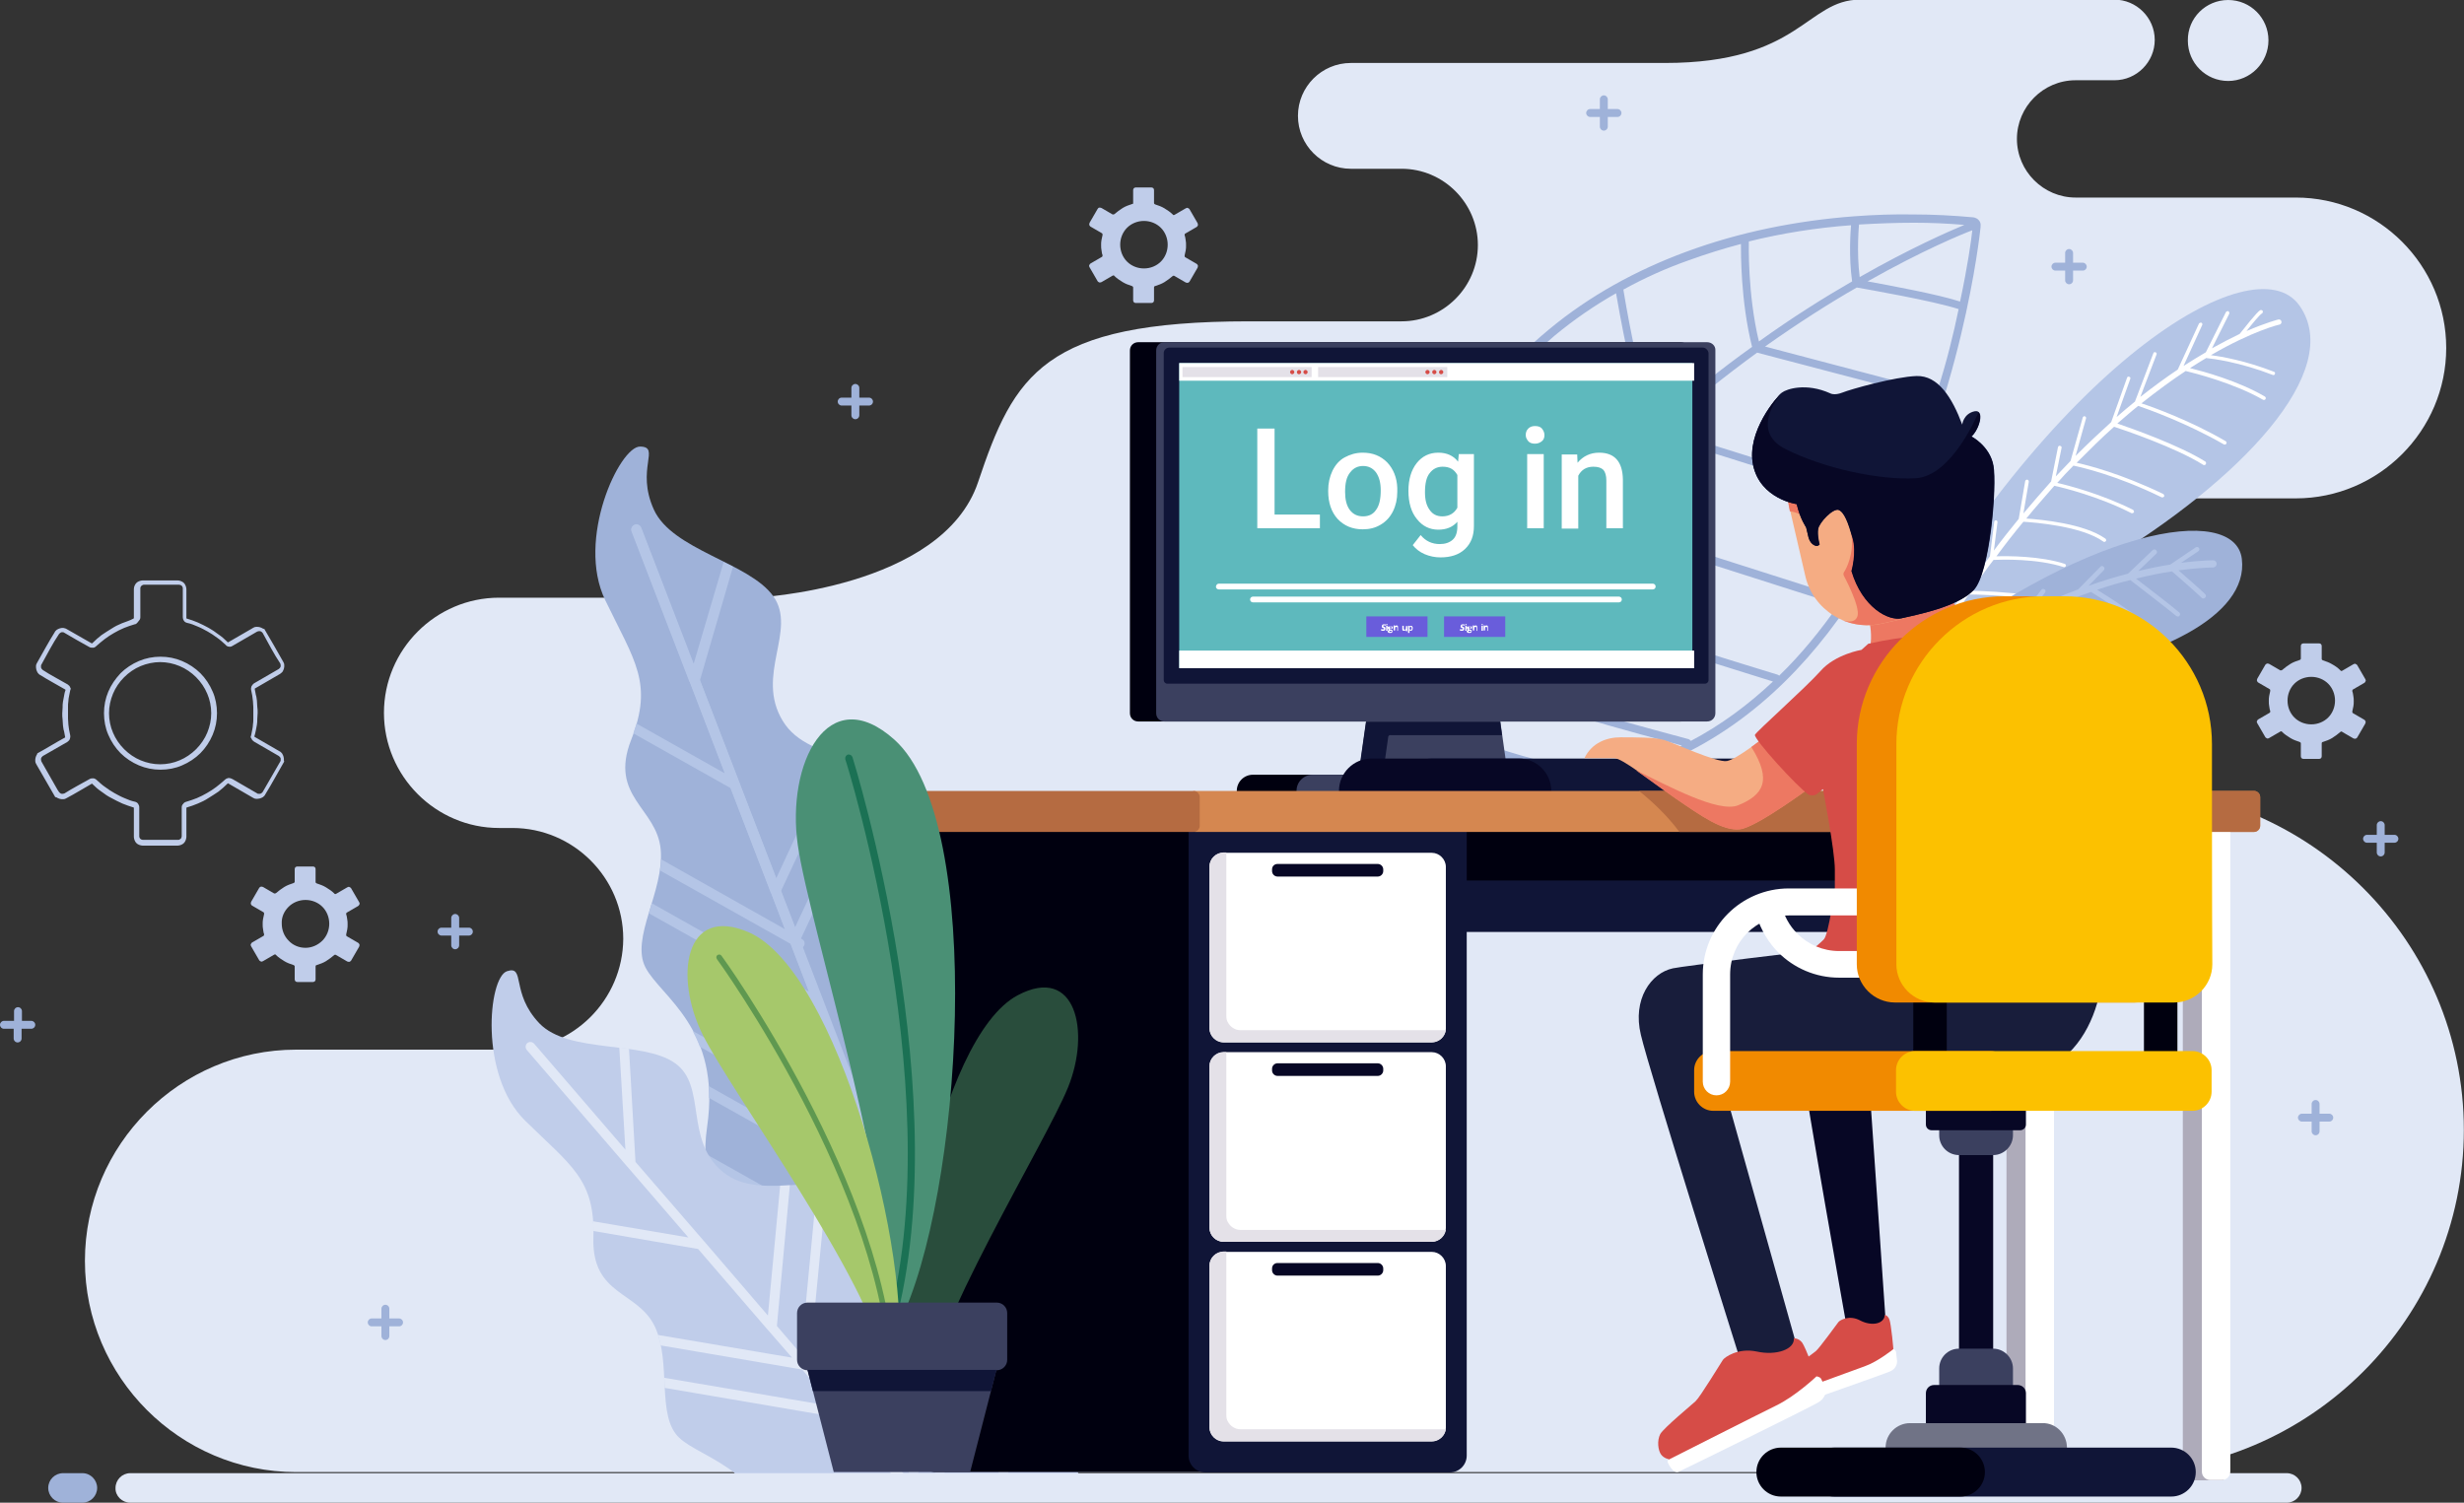 <svg width="446" height="272" viewBox="0 0 446 272" fill="none" xmlns="http://www.w3.org/2000/svg">
<rect x="0" y="0" width="446" height="272" fill="#333333" stroke="none"/>
<g clip-path="url(#clip0)">
<path fill-rule="evenodd" clip-rule="evenodd" d="M243.211 24.231C243.211 23.905 242.951 23.645 242.625 23.645C242.299 23.645 242.039 23.905 242.039 24.231V25.664H240.606C240.28 25.664 240.02 25.924 240.02 26.25C240.02 26.576 240.28 26.836 240.606 26.836H242.039V28.269C242.039 28.595 242.299 28.855 242.625 28.855C242.951 28.855 243.211 28.595 243.211 28.269V26.836H244.644C244.97 26.836 245.23 26.576 245.23 26.25C245.23 25.924 244.97 25.664 244.644 25.664H243.211V24.231Z" fill="#9FB2D9"/>
<path fill-rule="evenodd" clip-rule="evenodd" d="M92.685 189.997H54.582H53.605C32.566 189.997 15.371 207.192 15.371 228.231C15.371 249.269 32.566 266.464 53.605 266.464H165.245H184.459H384.03C418.095 266.464 445.973 238.587 445.973 204.522C445.973 170.457 418.095 142.579 384.03 142.579C369.635 142.579 357.846 130.79 357.846 116.395C357.846 102.001 369.635 90.211 384.03 90.211H415.555C430.536 90.211 442.781 77.966 442.781 62.985C442.781 48.005 430.536 35.759 415.555 35.759H375.693C369.896 35.759 365.076 31.005 365.076 25.142C365.076 19.346 369.831 14.526 375.693 14.526H382.727C386.766 14.526 390.022 11.204 390.022 7.231C390.022 3.192 386.701 -0.064 382.727 -0.064H356.413C356.413 -0.064 346.383 -0.064 336.678 -0.064C326.973 -0.064 325.865 11.399 301.375 11.399C263.467 11.399 282.421 11.399 244.513 11.399C239.237 11.399 234.938 15.698 234.938 20.974C234.938 26.25 239.237 30.549 244.513 30.549H253.697C261.317 30.549 267.505 36.801 267.505 44.357C267.505 51.978 261.252 58.165 253.697 58.165H226.08C188.823 58.165 183.547 67.87 177.034 87.28C170.521 106.625 136.651 108.188 136.651 108.188H90.34C78.877 108.188 69.498 117.568 69.498 129.031C69.498 140.495 78.877 149.874 90.34 149.874H92.75C103.758 149.874 112.812 158.863 112.812 169.936C112.747 181.008 103.693 189.997 92.685 189.997ZM403.31 14.656C399.272 14.656 396.015 11.399 396.015 7.361C395.95 3.257 399.272 0.001 403.31 0.001C407.348 0.001 410.605 3.257 410.605 7.296C410.605 11.334 407.348 14.656 403.31 14.656Z" fill="#E1E8F6"/>
<path fill-rule="evenodd" clip-rule="evenodd" d="M352.311 126.881C356.284 121.149 364.556 111.575 380.449 102.065C405.525 87.019 424.544 67.088 416.207 55.299C408 43.705 371.265 66.046 340.717 121.931C345.211 124.341 348.989 125.904 352.311 126.881Z" fill="#B4C5E6"/>
<path fill-rule="evenodd" clip-rule="evenodd" d="M347.425 121.8C348.141 121.735 349.965 121.735 352.375 122.451C352.571 122.516 352.701 122.386 352.766 122.256C352.831 122.06 352.701 121.93 352.571 121.865C350.486 121.214 348.728 121.149 347.816 121.149C348.337 120.237 348.923 119.325 349.444 118.413C350.551 118.413 354.134 118.348 355.436 118.413C355.632 118.413 355.762 118.283 355.762 118.087C355.762 117.892 355.632 117.762 355.436 117.762C354.199 117.696 351.203 117.762 349.77 117.762C350.812 116.068 351.789 114.505 352.831 112.876C353.873 112.876 357.26 113.007 360.908 113.463C361.103 113.463 361.233 113.332 361.299 113.202C361.299 113.007 361.168 112.876 361.038 112.811C357.716 112.355 354.655 112.225 353.287 112.225C354.329 110.662 355.371 109.099 356.348 107.601C357.846 107.601 362.601 107.731 367.877 108.447C368.072 108.447 368.203 108.317 368.268 108.187C368.268 107.991 368.138 107.861 368.007 107.796C363.122 107.145 358.693 106.949 356.804 106.949C358.172 104.995 359.475 103.106 360.843 101.348C362.406 101.283 368.724 101.087 373.544 102.65C373.739 102.716 373.869 102.585 373.935 102.455C374 102.26 373.869 102.129 373.739 102.064C369.31 100.631 363.513 100.631 361.364 100.696C362.992 98.482 364.62 96.398 366.249 94.444C368.333 94.574 376.8 95.225 380.709 98.026C380.839 98.156 381.034 98.091 381.164 97.961C381.295 97.831 381.23 97.635 381.099 97.505C377.256 94.769 369.505 94.053 366.77 93.857C368.463 91.773 370.222 89.819 371.85 87.93C373.348 88.256 379.797 89.819 385.789 92.88C385.919 92.945 386.115 92.88 386.245 92.75C386.31 92.62 386.245 92.424 386.115 92.294C380.383 89.428 374.391 87.865 372.371 87.409C373.348 86.302 374.325 85.26 375.302 84.283C376.8 84.608 382.988 85.976 391.26 90.014C391.391 90.08 391.586 90.014 391.716 89.884C391.781 89.754 391.716 89.558 391.586 89.428C383.9 85.716 377.908 84.218 375.889 83.762C378.233 81.417 380.448 79.202 382.663 77.248C384.486 77.834 393.866 81.026 398.816 84.152C398.946 84.218 399.141 84.218 399.272 84.022C399.337 83.892 399.337 83.696 399.207 83.566C394.452 80.57 385.724 77.509 383.249 76.662C384.551 75.555 385.789 74.447 387.027 73.47C388.59 73.991 395.885 76.597 402.528 80.44C402.659 80.505 402.854 80.505 402.984 80.309C403.05 80.179 403.05 79.984 402.854 79.853C396.601 76.206 389.827 73.731 387.613 73.014C390.479 70.735 393.149 68.781 395.624 67.152C397.187 67.543 404.287 69.302 409.628 72.363C409.758 72.428 409.954 72.428 410.084 72.233C410.149 72.103 410.149 71.907 409.954 71.777C405.069 68.911 398.751 67.218 396.406 66.631C397.448 65.98 398.425 65.329 399.337 64.808C400.574 64.938 405.329 65.524 411.387 67.869C411.582 67.934 411.712 67.869 411.777 67.673C411.843 67.478 411.778 67.348 411.582 67.283C406.371 65.263 402.138 64.547 400.184 64.287C407.804 59.857 412.559 58.75 412.624 58.75C412.885 58.685 413.015 58.424 412.95 58.164C412.885 57.903 412.624 57.773 412.364 57.838C412.364 57.838 410.279 58.359 406.632 59.922C407.609 58.685 409.042 56.926 409.433 56.731C409.563 56.666 409.628 56.47 409.563 56.275C409.498 56.145 409.302 56.08 409.107 56.145C408.521 56.47 406.176 59.467 405.394 60.444C403.896 61.16 402.268 62.007 400.379 63.049L403.505 56.796C403.571 56.666 403.505 56.47 403.375 56.34C403.245 56.275 403.05 56.34 402.919 56.47L399.272 63.765C398.034 64.482 396.666 65.329 395.233 66.24L398.62 58.815C398.686 58.685 398.62 58.489 398.49 58.424C398.36 58.359 398.164 58.424 398.034 58.555L394.191 66.892C392.042 68.325 389.827 69.953 387.417 71.842L390.348 64.156C390.413 63.961 390.348 63.831 390.153 63.765C389.958 63.7 389.827 63.765 389.762 63.961L386.44 72.689C385.333 73.601 384.226 74.513 383.118 75.49L385.594 68.585C385.659 68.39 385.594 68.26 385.398 68.195C385.203 68.129 385.072 68.195 385.007 68.39L382.141 76.401C380.057 78.29 377.908 80.309 375.693 82.524L377.582 75.75C377.647 75.555 377.517 75.424 377.387 75.359C377.191 75.294 377.061 75.424 376.996 75.555L374.781 83.436C373.935 84.348 373.023 85.26 372.111 86.237L373.153 81.091C373.218 80.896 373.088 80.765 372.892 80.7C372.697 80.635 372.567 80.765 372.502 80.961L371.264 87.148C369.636 88.972 367.942 90.926 366.249 92.945L367.226 87.214C367.226 87.018 367.161 86.888 366.965 86.823C366.77 86.823 366.64 86.888 366.574 87.083L365.402 93.922C363.904 95.746 362.406 97.635 360.908 99.654L361.559 94.509C361.559 94.313 361.429 94.183 361.299 94.183C361.103 94.183 360.973 94.313 360.973 94.444L360.191 100.696C358.889 102.455 357.521 104.279 356.218 106.233V101.608C356.218 101.413 356.088 101.283 355.892 101.283C355.697 101.283 355.567 101.413 355.567 101.608L355.502 107.145C354.525 108.513 353.548 110.011 352.636 111.444L352.115 107.535C352.115 107.34 351.919 107.21 351.789 107.275C351.594 107.275 351.463 107.47 351.528 107.601L352.115 112.29C351.203 113.658 350.356 115.091 349.444 116.524L348.988 113.984C348.988 113.788 348.793 113.723 348.597 113.723C348.402 113.723 348.337 113.919 348.337 114.114L348.923 117.371C348.272 118.478 347.62 119.585 346.904 120.693L345.862 118.608C345.797 118.478 345.601 118.413 345.406 118.478C345.276 118.543 345.21 118.739 345.276 118.934L346.513 121.409C345.992 122.321 345.406 123.298 344.885 124.21C345.21 124.34 345.471 124.47 345.732 124.601C346.383 123.558 346.904 122.647 347.425 121.8Z" fill="white"/>
<path fill-rule="evenodd" clip-rule="evenodd" d="M347.751 130.139C351.985 127.468 359.475 123.886 370.809 122.257C389.958 119.522 407.088 111.641 405.786 101.154C404.548 91.058 377.322 94.966 343.518 122.323L347.751 130.139Z" fill="#9FB2D9"/>
<path fill-rule="evenodd" clip-rule="evenodd" d="M400.576 102.717C400.966 102.717 401.227 102.392 401.227 102.066C401.227 101.675 400.901 101.415 400.576 101.415C400.576 101.415 398.426 101.415 394.779 101.87L397.905 99.786C398.101 99.656 398.166 99.395 398.035 99.2C397.905 99.005 397.645 98.939 397.449 99.07L392.825 102.196C391.131 102.457 389.177 102.847 387.028 103.369L390.284 100.242C390.48 100.047 390.48 99.786 390.284 99.591C390.089 99.395 389.828 99.395 389.633 99.591L385.204 103.825C382.989 104.411 380.579 105.127 378.039 106.039L380.775 103.238C380.97 103.043 380.97 102.782 380.775 102.587C380.579 102.392 380.319 102.392 380.189 102.587L376.15 106.69C373.48 107.667 370.679 108.905 367.813 110.273L370.158 107.277C370.288 107.081 370.288 106.821 370.093 106.69C369.897 106.56 369.637 106.56 369.507 106.756L366.055 111.185C363.319 112.552 360.518 114.181 357.717 116.005L358.694 113.985C358.825 113.79 358.694 113.529 358.499 113.399C358.304 113.269 358.043 113.399 357.913 113.595L356.35 116.916C354.2 118.349 352.051 119.913 349.836 121.606L350.683 119.522C350.748 119.326 350.683 119.066 350.422 118.936C350.227 118.87 349.966 118.936 349.836 119.196L348.338 122.779C347.296 123.625 346.189 124.537 345.146 125.449L345.798 126.621C346.84 125.71 347.947 124.798 348.989 123.886C350.097 123.951 352.702 124.146 353.744 124.733C353.94 124.863 354.2 124.733 354.33 124.537C354.461 124.342 354.33 124.081 354.135 123.951C353.158 123.43 351.269 123.169 349.966 123.039C350.813 122.388 351.66 121.736 352.507 121.085C353.549 121.28 356.154 121.802 357.913 122.779C358.108 122.909 358.369 122.844 358.499 122.583C358.629 122.388 358.564 122.127 358.304 121.997C356.805 121.15 354.721 120.629 353.418 120.369C355.177 119.131 356.871 117.959 358.564 116.851C359.997 117.438 364.622 119.392 366.445 120.89C366.641 121.02 366.901 121.02 367.032 120.825C367.162 120.629 367.162 120.369 366.966 120.238C365.273 118.87 361.3 117.112 359.411 116.265C361.235 115.158 363.058 114.051 364.817 113.139C366.25 113.725 371.005 115.614 374.131 118.089C374.327 118.219 374.587 118.219 374.717 118.024C374.848 117.828 374.848 117.568 374.652 117.438C371.851 115.223 367.748 113.399 365.794 112.618C366.641 112.162 367.553 111.706 368.399 111.315C369.897 111.771 375.043 113.595 379.798 116.982C379.993 117.112 380.254 117.112 380.384 116.916C380.514 116.721 380.514 116.461 380.319 116.33C376.15 113.334 371.721 111.575 369.572 110.794C372.698 109.296 375.694 108.123 378.495 107.146C380.189 108.188 386.637 112.292 389.503 114.962C389.698 115.158 389.959 115.093 390.154 114.962C390.35 114.767 390.284 114.507 390.154 114.311C387.549 111.836 381.947 108.188 379.602 106.756C381.687 106.039 383.706 105.453 385.595 104.997C387.093 106.169 392.629 110.403 393.932 111.51C394.127 111.641 394.388 111.641 394.518 111.445C394.648 111.25 394.648 110.989 394.453 110.859C393.281 109.817 388.591 106.234 386.637 104.736C389.047 104.15 391.261 103.694 393.15 103.434C394.518 104.606 397.775 107.472 398.491 108.189C398.687 108.384 398.947 108.384 399.143 108.189C399.338 107.993 399.338 107.733 399.143 107.537C398.491 106.886 395.821 104.541 394.323 103.238C398.296 102.717 400.576 102.717 400.576 102.717Z" fill="#B4C5E6"/>
<path fill-rule="evenodd" clip-rule="evenodd" d="M251.809 139.321C251.548 135.478 251.418 131.766 251.418 128.183C251.418 124.536 251.613 121.019 251.874 117.632C252.981 104.93 256.108 93.988 260.667 84.609C265.617 74.448 272.391 66.241 280.338 59.662C287.698 53.54 296.165 48.915 305.154 45.593C314.793 42.011 325.215 39.927 335.702 39.145C339.219 38.885 342.801 38.754 346.383 38.819C350.031 38.819 353.613 39.015 357.196 39.34C357.587 39.406 357.977 39.601 358.173 39.861C358.433 40.122 358.564 40.513 358.498 40.969V41.099C358.368 42.467 355.111 72.494 340.521 99.589C325.736 127.011 299.357 151.501 252.851 140.689C252.525 140.624 252.265 140.429 252.069 140.168C251.939 139.973 251.809 139.647 251.809 139.321ZM357 41.685C355.242 42.337 348.077 45.268 338.046 50.934C341.954 51.651 350.813 53.279 354.786 54.582C356.154 48.199 356.805 43.509 357 41.685ZM354.525 55.95C349.901 54.452 337.916 52.367 336.092 52.042C331.077 54.907 325.475 58.49 319.483 62.724L350.617 70.93C352.376 65.459 353.613 60.379 354.525 55.95ZM350.292 72.298L318.05 63.831C312.514 67.869 306.652 72.494 300.79 77.704C307.173 79.658 337.721 89.038 342.931 91.643C345.928 84.999 348.337 78.421 350.292 72.298ZM342.28 92.881C337.069 90.21 303.33 79.919 299.552 78.746C294.862 83.045 290.108 87.735 285.418 92.816L333.422 108.122C333.487 108.122 333.552 108.187 333.617 108.187C335.701 105.126 337.59 101.934 339.284 98.743C340.326 96.854 341.368 94.9 342.28 92.881ZM332.77 109.49L284.376 94.053C280.728 98.091 277.211 102.39 273.759 107.015C281.575 109.685 321.633 122.126 321.763 122.126C321.893 122.191 321.958 122.191 322.023 122.321C326.062 118.413 329.579 114.049 332.77 109.49ZM320.916 123.363C316.682 122.061 279.165 110.337 272.847 108.187C269.916 112.16 266.985 116.394 264.249 120.823C273.694 125.513 305.544 133.72 305.61 133.785C305.805 133.85 305.935 133.98 306.065 134.111C311.602 131.179 316.487 127.532 320.916 123.363ZM304.437 134.957C299.357 133.589 272.131 126.36 263.533 122.061C261.774 124.927 260.081 127.858 258.387 130.919C262.035 132.352 278.318 138.605 288.805 139.647C289.131 139.647 289.326 139.907 289.391 140.168C294.862 138.996 299.813 137.237 304.437 134.957ZM286.33 140.754C275.583 139.061 260.862 133.394 257.736 132.156C256.498 134.501 255.261 136.911 254.088 139.321C266.138 142.057 276.82 142.383 286.33 140.754ZM253.242 137.823C254.349 135.609 255.456 133.394 256.629 131.245C255.196 127.206 254.088 120.237 253.567 116.329C253.502 116.785 253.502 117.306 253.437 117.762C253.111 121.084 252.981 124.601 252.981 128.183C252.916 131.31 253.046 134.501 253.242 137.823ZM253.958 112.681C254.284 112.747 254.544 113.007 254.544 113.333C254.544 113.333 255.652 123.624 257.475 129.551C259.104 126.62 260.732 123.819 262.426 121.019C261.839 119.065 258.778 108.122 257.736 95.877C256.108 101.022 254.805 106.624 253.958 112.681ZM258.583 93.467C258.843 93.532 259.039 93.793 259.039 94.118C259.82 105.256 262.426 115.612 263.468 119.39C266.138 115.156 268.939 111.118 271.805 107.21C270.958 104.735 266.138 90.015 265.422 79.072C264.184 81.026 263.077 83.111 262.035 85.26C260.797 87.865 259.625 90.601 258.583 93.467ZM266.529 77.509C266.724 77.639 266.855 77.835 266.855 78.095C267.246 87.996 271.479 101.674 272.847 105.907C276.234 101.413 279.751 97.114 283.334 93.141C276.951 79.658 275.974 68.651 275.843 65.915C272.391 69.302 269.265 73.21 266.529 77.509ZM277.081 64.678C277.211 64.808 277.276 65.003 277.276 65.133C277.276 65.199 277.406 76.858 284.376 91.904C289.065 86.758 293.82 82.068 298.51 77.769C295.644 71.321 292.908 55.298 292.518 53.084C288.61 55.298 284.832 57.904 281.38 60.77C279.882 62.072 278.449 63.31 277.081 64.678ZM293.82 52.432C293.885 52.498 293.885 52.563 293.885 52.693C293.885 52.758 296.686 69.823 299.617 76.858C305.61 71.517 311.472 66.827 317.138 62.789C315.054 54.517 315.119 45.593 315.119 44.16C311.928 45.007 308.801 45.984 305.74 47.091C301.636 48.524 297.598 50.348 293.82 52.432ZM316.552 43.704C316.552 43.77 316.552 43.835 316.552 43.9C316.552 43.9 316.292 53.149 318.376 61.812C324.433 57.448 330.165 53.865 335.246 50.934C334.594 46.375 334.985 41.555 335.05 40.773C328.797 41.229 322.61 42.206 316.552 43.704ZM336.483 40.643C336.483 40.708 336.483 40.708 336.483 40.773C336.483 40.773 336.027 45.528 336.613 50.153C345.862 44.877 352.767 41.881 355.567 40.708C352.506 40.448 349.51 40.317 346.449 40.317C343.127 40.317 339.805 40.448 336.483 40.643Z" fill="#9FB2D9"/>
<path fill-rule="evenodd" clip-rule="evenodd" d="M139.517 229.143C139.517 229.143 125.383 221.848 127.988 204.001C130.594 186.154 119.651 180.487 116.85 175.146C114.05 169.805 120.303 161.273 119.586 153.717C118.87 146.227 110.207 144.208 114.245 133.917C118.283 123.625 114.896 119.717 109.555 108.644C104.214 97.637 112.161 80.767 115.873 80.832C119.651 80.897 115.027 84.871 118.349 92.231C121.67 99.591 135.609 101.805 139.973 107.928C144.337 114.051 136.651 122.192 141.667 130.464C146.617 138.736 161.467 136.196 165.44 144.208C169.349 152.219 160.034 161.859 162.705 170.261C165.44 178.664 175.471 183.484 179.64 190.192C183.873 196.966 191.755 209.928 178.793 225.43C165.896 240.932 139.517 229.143 139.517 229.143Z" fill="#9FB2D9"/>
<path fill-rule="evenodd" clip-rule="evenodd" d="M114.374 96.138C114.179 95.683 114.439 95.161 114.895 94.966C115.351 94.771 115.872 95.031 116.068 95.487L174.493 247.184L172.278 246.598L114.374 96.138Z" fill="#B4C5E6"/>
<path fill-rule="evenodd" clip-rule="evenodd" d="M127.793 211.034C127.727 210.318 127.662 209.601 127.662 208.82L166.026 230.379L162.639 221.586C162.639 221.521 162.639 221.521 162.574 221.456L160.816 216.962L128.314 198.724C128.314 198.007 128.314 197.291 128.248 196.575L159.773 214.291L156.712 206.345L126.685 189.475C126.294 188.433 125.839 187.521 125.383 186.609L155.67 203.609L154.172 199.636C154.172 199.571 154.107 199.571 154.107 199.506L147.463 182.18L117.436 165.31C117.632 164.724 117.827 164.138 117.957 163.486L146.421 179.509L143.099 170.847L119.455 157.559C119.586 156.908 119.651 156.191 119.651 155.54L142.057 168.176L139.582 161.663C139.582 161.663 139.582 161.598 139.517 161.598L132.222 142.644L114.635 132.743C114.831 132.157 115.026 131.506 115.222 130.985L131.18 139.973L124.862 123.494C124.862 123.494 124.862 123.429 124.796 123.429L114.31 96.203C114.114 95.747 114.375 95.226 114.831 95.031C115.287 94.835 115.808 95.096 116.003 95.552L125.513 120.303L130.984 101.739C131.57 102 132.091 102.326 132.678 102.586L126.685 123.168L133.85 141.732V141.797L140.494 158.992L150.915 136.586C151.501 136.781 152.088 136.977 152.674 137.107L141.34 161.337L143.881 167.916L157.624 138.605C158.21 138.801 158.796 138.996 159.383 139.257L144.988 169.87L145.183 170C145.639 170.26 145.77 170.781 145.509 171.237C145.444 171.368 145.314 171.498 145.248 171.563L148.961 181.203V181.268L154.953 196.9L165.18 175.211C165.57 175.732 166.026 176.318 166.482 176.839L155.93 199.31L157.494 203.349L168.827 179.314C169.283 179.77 169.739 180.226 170.26 180.682L158.471 205.758L162.444 215.985V216.05L163.551 218.916L178.011 188.107C178.467 188.628 178.858 189.214 179.248 189.735L164.398 221.26L168.566 232.073V232.138C167.85 232.333 167.134 232.529 166.352 232.724L127.793 211.034Z" fill="#B4C5E6"/>
<path fill-rule="evenodd" clip-rule="evenodd" d="M132.939 266.594C129.031 263.598 125.058 262.23 122.974 260.276C118.74 256.368 121.606 246.663 118.545 240.15C115.483 233.636 107.081 234.613 107.407 223.996C107.732 213.445 103.368 211.035 95.031 202.828C86.694 194.621 88.387 176.904 91.774 175.797C95.161 174.69 92.361 179.705 97.636 185.242C102.977 190.778 116.265 188.303 122.127 192.406C128.054 196.51 123.755 206.28 130.855 212.142C138.02 218.004 150.525 210.904 156.648 216.897C162.771 222.889 157.43 234.548 162.575 241.257C167.721 247.966 178.272 249.008 184.265 253.763C187.652 256.433 192.667 260.472 195.207 266.724H132.939V266.594Z" fill="#C0CDEA"/>
<path fill-rule="evenodd" clip-rule="evenodd" d="M161.207 266.594L152.74 256.758L120.303 251.222C120.303 250.636 120.238 250.05 120.238 249.398L150.981 254.609L145.184 247.9L119.587 243.536C119.456 242.885 119.326 242.299 119.131 241.647L143.361 245.751L138.997 240.735L138.931 240.67L126.361 226.08L107.406 222.823C107.406 222.172 107.407 221.586 107.341 221.065L124.602 223.996L113.594 211.23L113.529 211.164L95.357 190.061C95.031 189.67 95.096 189.149 95.422 188.823C95.813 188.498 96.334 188.563 96.659 188.889L113.203 208.103L112.096 189.605C112.682 189.67 113.269 189.735 113.855 189.866L115.027 210.318L127.468 224.712L127.533 224.778L138.997 238.13L141.211 214.617C141.797 214.617 142.384 214.551 142.97 214.551L140.625 240.019L144.989 245.099L147.92 214.291C148.506 214.291 149.092 214.291 149.679 214.291L146.552 246.467L146.813 246.532C147.269 246.597 147.594 247.053 147.529 247.574C147.529 247.705 147.464 247.835 147.399 247.965L153.847 255.456L153.912 255.521L163.552 266.724H161.207V266.594ZM164.464 266.594L166.548 244.709C167.069 245.099 167.656 245.425 168.242 245.751L166.223 266.594H164.464ZM169.219 266.594L171.108 247.184C171.694 247.444 172.215 247.705 172.801 247.965L170.977 266.594H169.219ZM180.747 266.594L182.115 252.134C182.702 252.46 183.223 252.85 183.809 253.241L182.506 266.594H180.747Z" fill="#E1E8F6"/>
<path fill-rule="evenodd" clip-rule="evenodd" d="M14.916 272.001H11.399C9.901 272.001 8.729 270.764 8.729 269.331C8.729 267.833 9.966 266.66 11.399 266.66H14.916C16.414 266.66 17.587 267.898 17.587 269.331C17.587 270.764 16.414 272.001 14.916 272.001Z" fill="#9FB2D9"/>
<path fill-rule="evenodd" clip-rule="evenodd" d="M23.579 272.001H413.928C415.426 272.001 416.598 270.764 416.598 269.331C416.598 267.833 415.361 266.66 413.928 266.66H23.579C22.081 266.66 20.909 267.898 20.909 269.331C20.844 270.764 22.081 272.001 23.579 272.001Z" fill="#E1E8F6"/>
<path fill-rule="evenodd" clip-rule="evenodd" d="M52.237 164.139C53.019 163.357 54.126 162.901 55.298 162.901C56.471 162.901 57.578 163.357 58.36 164.139C59.141 164.92 59.597 166.028 59.597 167.2C59.597 168.372 59.141 169.48 58.36 170.261C57.578 171.043 56.471 171.564 55.298 171.564C54.126 171.564 53.019 171.108 52.237 170.261C51.456 169.48 51 168.372 51 167.2C50.934 165.963 51.456 164.92 52.237 164.139ZM53.149 159.84C52.563 160.035 51.977 160.231 51.456 160.556C50.934 160.882 50.413 161.273 49.958 161.664C49.892 161.729 49.762 161.729 49.632 161.729L47.613 160.556C47.482 160.491 47.352 160.491 47.222 160.491C47.092 160.556 46.961 160.622 46.896 160.752L45.463 163.227C45.398 163.357 45.398 163.487 45.398 163.618C45.463 163.748 45.528 163.878 45.659 163.943L47.678 165.116C47.808 165.181 47.808 165.311 47.808 165.441C47.743 165.767 47.678 166.028 47.613 166.353C47.547 166.679 47.547 166.94 47.547 167.265C47.547 167.591 47.547 167.917 47.613 168.177C47.678 168.503 47.678 168.828 47.808 169.089C47.808 169.219 47.808 169.349 47.678 169.415L45.659 170.587C45.528 170.652 45.463 170.782 45.398 170.913C45.333 171.043 45.398 171.173 45.463 171.304L46.896 173.779C46.961 173.909 47.092 173.974 47.222 174.039C47.352 174.104 47.482 174.039 47.613 173.974L49.632 172.802C49.762 172.736 49.892 172.736 49.958 172.867C50.413 173.323 50.934 173.648 51.456 173.974C51.977 174.3 52.563 174.495 53.149 174.69C53.279 174.756 53.344 174.821 53.344 174.951V177.296C53.344 177.426 53.41 177.556 53.475 177.622C53.54 177.687 53.67 177.752 53.8 177.752H56.666C56.797 177.752 56.927 177.687 56.992 177.622C57.057 177.556 57.122 177.426 57.122 177.296V174.951C57.122 174.821 57.187 174.69 57.318 174.69C57.904 174.495 58.49 174.3 59.011 173.974C59.532 173.648 60.053 173.258 60.509 172.867C60.574 172.802 60.77 172.802 60.835 172.867L62.854 174.039C62.984 174.104 63.114 174.104 63.245 174.104C63.375 174.039 63.505 173.974 63.571 173.844L65.003 171.369C65.069 171.238 65.069 171.108 65.069 170.978C65.003 170.848 64.938 170.717 64.808 170.652L62.789 169.48C62.659 169.415 62.659 169.284 62.659 169.154C62.724 168.828 62.789 168.568 62.854 168.242C62.919 167.917 62.919 167.656 62.919 167.33C62.919 167.005 62.919 166.679 62.854 166.418C62.789 166.093 62.789 165.832 62.659 165.507C62.659 165.376 62.659 165.246 62.789 165.181L64.808 164.009C64.938 163.943 65.003 163.813 65.069 163.683C65.134 163.553 65.069 163.422 65.003 163.292L63.571 160.817C63.505 160.687 63.375 160.622 63.245 160.556C63.114 160.491 62.984 160.556 62.854 160.622L60.835 161.794C60.705 161.859 60.574 161.859 60.509 161.729C60.053 161.273 59.532 160.947 59.011 160.622C58.49 160.296 57.904 160.1 57.318 159.905C57.187 159.84 57.122 159.775 57.122 159.645V157.3C57.122 157.169 57.057 157.039 56.992 156.974C56.927 156.909 56.797 156.844 56.666 156.844H53.8C53.67 156.844 53.54 156.909 53.475 156.974C53.41 157.039 53.344 157.169 53.344 157.3V159.645C53.344 159.71 53.279 159.775 53.149 159.84Z" fill="#C0CDEA"/>
<path fill-rule="evenodd" clip-rule="evenodd" d="M21.82 121.867C22.732 120.955 23.904 120.174 25.141 119.653C26.379 119.131 27.682 118.871 29.049 118.871C30.417 118.871 31.72 119.131 32.958 119.653C34.195 120.174 35.367 120.955 36.279 121.867C37.191 122.779 37.973 123.951 38.494 125.189C39.015 126.361 39.276 127.729 39.276 129.097C39.276 130.465 39.015 131.767 38.494 133.005C37.973 134.243 37.191 135.415 36.279 136.327C35.367 137.239 34.195 138.02 32.958 138.541C31.785 139.062 30.417 139.323 29.049 139.323C27.682 139.323 26.379 139.062 25.141 138.541C23.904 138.02 22.732 137.239 21.82 136.327C20.908 135.415 20.126 134.243 19.605 133.005C19.084 131.833 18.823 130.465 18.823 129.097C18.823 127.729 19.084 126.426 19.605 125.189C20.126 123.951 20.908 122.844 21.82 121.867ZM25.467 120.564C24.36 121.02 23.318 121.737 22.471 122.584C21.624 123.43 20.908 124.472 20.452 125.58C19.996 126.687 19.735 127.859 19.735 129.097C19.735 130.335 19.996 131.572 20.452 132.614C20.908 133.722 21.624 134.764 22.471 135.61C23.318 136.457 24.36 137.174 25.467 137.63C26.574 138.085 27.747 138.346 28.984 138.346C30.222 138.346 31.459 138.085 32.502 137.63C33.609 137.174 34.651 136.457 35.498 135.61C36.344 134.764 37.061 133.722 37.517 132.614C37.973 131.507 38.233 130.335 38.233 129.097C38.233 127.859 37.973 126.622 37.517 125.58C37.061 124.472 36.344 123.43 35.498 122.584C34.651 121.737 33.609 121.02 32.502 120.564C31.394 120.108 30.222 119.848 28.984 119.848C27.812 119.848 26.574 120.108 25.467 120.564ZM24.36 113.009C23.709 113.204 23.122 113.4 22.471 113.66C21.82 113.921 21.233 114.246 20.647 114.572C20.061 114.898 19.475 115.289 18.954 115.679C18.433 116.07 17.912 116.526 17.39 116.982C17.195 117.177 17 117.243 16.804 117.243C16.609 117.243 16.348 117.243 16.153 117.112C14.655 116.266 13.092 115.419 11.594 114.507C11.528 114.442 11.463 114.442 11.398 114.442C11.333 114.442 11.203 114.442 11.138 114.442C11.072 114.442 11.007 114.507 10.877 114.572C10.812 114.637 10.747 114.702 10.682 114.767C9.574 116.396 8.467 118.545 7.49 120.304C7.425 120.369 7.425 120.434 7.425 120.564C7.425 120.63 7.425 120.76 7.425 120.825C7.425 120.89 7.49 120.955 7.555 121.085C7.62 121.151 7.685 121.216 7.751 121.281C9.118 122.193 10.812 123.04 12.245 123.886C12.44 124.017 12.636 124.212 12.701 124.407C12.701 124.472 12.766 124.538 12.766 124.603H12.831L12.701 124.994C12.636 125.319 12.571 125.645 12.505 125.971C12.44 126.296 12.375 126.622 12.375 126.948C12.31 127.273 12.31 127.599 12.31 127.99C12.31 128.315 12.31 128.641 12.31 129.032C12.31 129.358 12.31 129.748 12.31 130.074C12.31 130.4 12.375 130.725 12.375 131.116C12.44 131.442 12.44 131.833 12.505 132.093C12.571 132.419 12.636 132.744 12.701 133.07C12.766 133.331 12.701 133.591 12.636 133.787C12.571 133.982 12.375 134.177 12.18 134.308L8.207 136.587L7.751 136.848C7.685 136.913 7.62 136.978 7.555 137.043C7.49 137.108 7.49 137.174 7.425 137.304C7.425 137.369 7.425 137.499 7.425 137.564C7.425 137.63 7.49 137.695 7.49 137.825L10.421 142.971L10.682 143.361C10.747 143.426 10.812 143.492 10.877 143.557C10.942 143.622 11.007 143.622 11.138 143.687C11.203 143.687 11.333 143.687 11.398 143.687C11.463 143.687 11.528 143.622 11.659 143.622C13.092 142.71 14.72 141.863 16.218 141.017C16.413 140.886 16.674 140.886 16.869 140.886C17.065 140.886 17.325 141.017 17.456 141.147C17.977 141.603 18.433 142.059 19.019 142.449C19.54 142.84 20.126 143.231 20.712 143.557C21.299 143.882 21.885 144.208 22.536 144.469C23.122 144.729 23.774 144.99 24.425 145.12C24.686 145.185 24.881 145.315 25.011 145.511C25.141 145.706 25.207 145.902 25.207 146.162V151.373C25.207 151.438 25.207 151.568 25.272 151.633C25.272 151.699 25.337 151.764 25.402 151.829C25.467 151.894 25.532 151.959 25.597 151.959C25.663 151.959 25.728 152.024 25.858 152.024H32.241C32.306 152.024 32.437 152.024 32.502 151.959C32.567 151.894 32.632 151.894 32.697 151.829C32.762 151.764 32.827 151.699 32.827 151.633C32.827 151.568 32.892 151.503 32.892 151.373V146.162C32.892 145.902 32.958 145.706 33.153 145.511C33.283 145.315 33.479 145.185 33.739 145.12C34.391 144.925 34.977 144.729 35.628 144.469C36.279 144.208 36.866 143.882 37.452 143.557C38.038 143.231 38.624 142.84 39.145 142.449C39.666 142.059 40.187 141.603 40.709 141.147C40.904 140.951 41.099 140.886 41.36 140.821C41.62 140.821 41.816 140.886 42.076 141.017L46.571 143.622C46.636 143.687 46.701 143.687 46.831 143.687C46.896 143.687 47.026 143.687 47.092 143.687C47.157 143.687 47.222 143.622 47.352 143.557C47.417 143.492 47.482 143.426 47.548 143.361C48.59 141.538 49.697 139.649 50.739 137.825C50.804 137.76 50.804 137.695 50.804 137.564C50.804 137.499 50.804 137.369 50.804 137.304C50.804 137.239 50.739 137.108 50.674 137.043C50.609 136.978 50.544 136.913 50.479 136.848L45.984 134.243C45.789 134.112 45.593 133.917 45.528 133.722C45.528 133.656 45.463 133.591 45.463 133.526H45.333L45.463 133.07C45.528 132.744 45.593 132.419 45.659 132.093C45.724 131.767 45.789 131.442 45.789 131.116C45.854 130.79 45.854 130.465 45.854 130.074C45.854 129.748 45.854 129.423 45.854 129.032C45.854 128.706 45.854 128.315 45.854 127.99C45.854 127.664 45.789 127.338 45.789 126.948C45.724 126.622 45.724 126.231 45.659 125.905C45.593 125.58 45.528 125.254 45.463 124.928C45.398 124.668 45.463 124.407 45.528 124.212C45.659 124.017 45.789 123.821 45.984 123.691L50.479 121.085C50.544 121.02 50.609 120.955 50.674 120.89C50.739 120.825 50.739 120.76 50.804 120.63C50.804 120.564 50.804 120.434 50.804 120.369C50.804 120.304 50.739 120.239 50.739 120.108C49.632 118.48 48.525 116.331 47.548 114.572C47.482 114.507 47.417 114.442 47.352 114.377C47.287 114.312 47.222 114.312 47.092 114.246C47.026 114.246 46.896 114.246 46.831 114.246C46.766 114.246 46.701 114.312 46.571 114.312L42.076 116.917C41.881 117.047 41.62 117.112 41.425 117.047C41.23 117.047 40.969 116.917 40.839 116.722C40.318 116.266 39.862 115.81 39.276 115.419C38.755 115.028 38.168 114.637 37.582 114.312C36.996 113.986 36.41 113.66 35.758 113.4C35.172 113.139 34.521 112.879 33.869 112.748C33.609 112.683 33.413 112.553 33.283 112.358C33.153 112.162 33.088 111.967 33.088 111.706V106.495C33.088 106.43 33.088 106.3 33.023 106.235C33.023 106.17 32.958 106.105 32.892 106.04C32.827 105.974 32.762 105.909 32.697 105.909C32.632 105.909 32.567 105.844 32.437 105.844H26.053C25.988 105.844 25.858 105.844 25.793 105.909C25.728 105.974 25.663 105.974 25.597 106.04C25.467 106.17 25.402 106.3 25.402 106.495V111.706C25.402 111.967 25.337 112.162 25.141 112.358C24.816 112.813 24.62 113.009 24.36 113.009ZM22.08 112.813C21.429 113.074 20.777 113.4 20.191 113.79C19.54 114.181 18.954 114.572 18.367 114.963C17.781 115.419 17.26 115.875 16.739 116.396C16.739 116.396 16.674 116.396 16.674 116.461H16.609C15.111 115.614 13.548 114.702 12.05 113.856C11.854 113.725 11.659 113.725 11.463 113.66C11.268 113.66 11.072 113.66 10.877 113.725C10.682 113.79 10.486 113.856 10.291 113.986C10.161 114.116 9.965 114.246 9.9 114.442C8.793 116.2 7.751 118.154 6.708 119.978C6.578 120.174 6.513 120.369 6.513 120.564C6.513 120.76 6.513 120.955 6.578 121.216C6.643 121.411 6.708 121.607 6.839 121.802C6.969 121.932 7.099 122.128 7.295 122.193C8.728 123.105 10.356 123.951 11.789 124.798L11.854 124.863V124.928L11.724 125.319C11.659 125.515 11.659 125.71 11.594 125.971C11.528 126.361 11.463 126.687 11.398 127.013C11.333 127.338 11.333 127.729 11.333 128.055C11.333 128.446 11.268 128.771 11.268 129.162C11.268 129.488 11.268 129.879 11.333 130.269C11.333 130.66 11.398 130.986 11.398 131.312C11.463 131.637 11.463 132.028 11.594 132.354C11.659 132.744 11.724 133.07 11.789 133.396V133.461C11.789 133.461 11.789 133.526 11.724 133.526C10.03 134.438 8.402 135.48 6.708 136.392L6.774 136.457L6.708 136.522C6.578 136.718 6.513 136.913 6.448 137.108C6.383 137.304 6.383 137.499 6.383 137.76C6.383 137.955 6.448 138.151 6.578 138.346L10.03 144.338L10.095 144.273C10.161 144.273 10.161 144.338 10.226 144.338C10.421 144.469 10.617 144.534 10.812 144.599C11.007 144.664 11.203 144.664 11.463 144.664C11.659 144.664 11.854 144.599 12.05 144.469C13.548 143.687 15.111 142.71 16.609 141.863H16.674C16.674 141.863 16.739 141.863 16.739 141.928C17.26 142.449 17.781 142.905 18.367 143.296C18.954 143.752 19.54 144.143 20.191 144.469C20.777 144.794 21.429 145.12 22.145 145.446C22.797 145.706 23.513 145.967 24.164 146.162C24.164 146.162 24.23 146.162 24.23 146.227V146.292V151.503C24.23 151.699 24.295 151.894 24.36 152.089C24.425 152.285 24.555 152.48 24.686 152.61C24.816 152.741 25.011 152.871 25.207 152.936C25.402 153.001 25.597 153.066 25.793 153.066H32.176C32.371 153.066 32.567 153.001 32.762 152.936C32.958 152.871 33.153 152.741 33.283 152.61C33.413 152.48 33.544 152.285 33.609 152.089C33.674 151.894 33.739 151.699 33.739 151.503V146.292V146.227L33.804 146.162C34.521 145.967 35.172 145.706 35.823 145.446C36.475 145.185 37.126 144.859 37.712 144.469C38.364 144.078 38.95 143.687 39.536 143.296C40.122 142.84 40.643 142.384 41.164 141.863L41.23 141.798H41.295L45.789 144.403C45.984 144.534 46.18 144.599 46.375 144.599C46.571 144.599 46.766 144.599 47.026 144.534C47.222 144.469 47.417 144.403 47.613 144.273C47.743 144.143 47.938 144.013 48.004 143.817C49.176 141.928 50.283 139.844 51.456 137.825L51.391 137.76C51.391 137.695 51.391 137.63 51.391 137.63C51.391 137.434 51.391 137.239 51.325 136.978C51.26 136.783 51.195 136.587 51.065 136.392C50.934 136.262 50.804 136.066 50.609 136.001L46.115 133.396L46.05 133.331V133.266L46.18 132.81C46.245 132.614 46.245 132.419 46.31 132.223C46.375 131.833 46.44 131.507 46.505 131.181C46.571 130.856 46.571 130.465 46.571 130.139C46.571 129.748 46.636 129.423 46.636 129.032C46.636 128.706 46.636 128.315 46.571 127.925C46.571 127.534 46.505 127.208 46.505 126.817C46.44 126.492 46.44 126.101 46.31 125.775C46.245 125.384 46.18 125.059 46.115 124.733V124.668C46.115 124.668 46.115 124.603 46.18 124.603L50.674 121.997C50.869 121.867 51 121.737 51.13 121.607C51.26 121.411 51.325 121.216 51.391 121.02C51.456 120.825 51.456 120.63 51.456 120.369C51.456 120.174 51.391 119.978 51.26 119.783C50.153 117.764 48.98 115.81 47.808 113.79L47.743 113.856C47.678 113.856 47.678 113.79 47.613 113.79C47.417 113.66 47.222 113.595 47.026 113.53C46.831 113.465 46.636 113.465 46.375 113.465C46.18 113.465 45.984 113.53 45.789 113.66L45.463 113.856L41.295 116.266H41.23C41.23 116.266 41.164 116.266 41.164 116.2C40.643 115.679 40.122 115.223 39.536 114.833C38.95 114.377 38.364 113.986 37.778 113.66C37.191 113.335 36.54 113.009 35.823 112.683C35.172 112.423 34.521 112.162 33.804 111.967C33.804 111.967 33.739 111.967 33.739 111.902V111.836V106.626C33.739 106.43 33.674 106.235 33.609 106.04C33.544 105.844 33.413 105.649 33.283 105.518C33.153 105.388 32.958 105.258 32.762 105.193C32.567 105.128 32.371 105.062 32.176 105.062H25.793C25.597 105.062 25.402 105.128 25.207 105.193C25.011 105.258 24.816 105.388 24.686 105.518C24.425 105.779 24.23 106.235 24.23 106.626V111.836V111.902L24.164 111.967C23.448 112.358 22.732 112.553 22.08 112.813Z" fill="#C0CDEA"/>
<path fill-rule="evenodd" clip-rule="evenodd" d="M204.001 41.231C204.782 40.449 205.89 39.993 207.062 39.993C208.235 39.993 209.342 40.449 210.123 41.231C210.905 42.012 211.361 43.12 211.361 44.292C211.361 45.464 210.905 46.572 210.123 47.353C209.342 48.135 208.235 48.591 207.062 48.591C205.89 48.591 204.782 48.135 204.001 47.353C203.219 46.572 202.763 45.464 202.763 44.292C202.763 43.12 203.219 42.012 204.001 41.231ZM204.913 36.932C204.326 37.127 203.74 37.322 203.219 37.648C202.698 37.974 202.177 38.365 201.721 38.755C201.656 38.821 201.526 38.821 201.395 38.821L199.376 37.648C199.246 37.583 199.116 37.583 198.985 37.583C198.855 37.583 198.725 37.713 198.66 37.844L197.227 40.319C197.162 40.449 197.162 40.579 197.162 40.709C197.227 40.84 197.292 40.97 197.422 41.035L199.441 42.208C199.572 42.273 199.572 42.403 199.572 42.533C199.507 42.859 199.441 43.12 199.376 43.445C199.311 43.771 199.311 44.031 199.311 44.357C199.311 44.683 199.311 45.008 199.376 45.269C199.441 45.595 199.441 45.92 199.572 46.181C199.572 46.311 199.572 46.441 199.441 46.506L197.422 47.679C197.292 47.744 197.227 47.874 197.162 48.005C197.097 48.135 197.162 48.265 197.227 48.395L198.66 50.87C198.725 51.001 198.855 51.066 198.985 51.131C199.116 51.131 199.246 51.131 199.376 51.066L201.395 49.893C201.526 49.828 201.656 49.828 201.721 49.959C202.177 50.414 202.698 50.74 203.219 51.066C203.74 51.392 204.326 51.587 204.913 51.782C205.043 51.847 205.108 51.913 205.108 52.043V54.388C205.108 54.518 205.173 54.648 205.238 54.713C205.304 54.779 205.434 54.844 205.564 54.844H208.43C208.56 54.844 208.69 54.779 208.756 54.713C208.821 54.648 208.886 54.518 208.886 54.388V52.043C208.886 51.913 208.951 51.782 209.081 51.782C209.667 51.587 210.254 51.392 210.775 51.066C211.296 50.74 211.817 50.349 212.273 49.959C212.338 49.893 212.533 49.893 212.599 49.959L214.618 51.131C214.748 51.196 214.878 51.196 215.008 51.196C215.139 51.131 215.269 51.066 215.334 50.935L216.767 48.461C216.832 48.33 216.832 48.2 216.832 48.07C216.767 47.939 216.702 47.809 216.572 47.744L214.553 46.572C214.422 46.506 214.422 46.376 214.422 46.246C214.487 45.92 214.553 45.66 214.618 45.334C214.683 45.008 214.683 44.748 214.683 44.422C214.683 44.096 214.683 43.771 214.618 43.51C214.553 43.185 214.553 42.859 214.422 42.598C214.422 42.468 214.422 42.338 214.553 42.273L216.572 41.1C216.702 41.035 216.767 40.905 216.832 40.775C216.832 40.644 216.832 40.514 216.767 40.384L215.334 37.909C215.269 37.779 215.139 37.713 215.008 37.648C214.878 37.583 214.748 37.648 214.618 37.713L212.599 38.886C212.468 38.951 212.338 38.951 212.273 38.821C211.817 38.365 211.296 38.039 210.775 37.713C210.254 37.388 209.667 37.192 209.081 36.997C208.951 36.932 208.886 36.867 208.886 36.736V34.392C208.886 34.261 208.821 34.131 208.756 34.066C208.69 34.001 208.56 33.935 208.43 33.935H205.564C205.434 33.935 205.304 34.001 205.238 34.066C205.173 34.131 205.108 34.261 205.108 34.392V36.736C205.173 36.801 205.043 36.932 204.913 36.932Z" fill="#C0CDEA"/>
<path fill-rule="evenodd" clip-rule="evenodd" d="M415.295 123.756C416.077 122.974 417.184 122.518 418.356 122.518C419.529 122.518 420.636 122.974 421.418 123.756C422.199 124.538 422.655 125.645 422.655 126.817C422.655 127.99 422.199 129.097 421.418 129.879C420.636 130.66 419.529 131.116 418.356 131.116C417.184 131.116 416.077 130.66 415.295 129.879C414.513 129.097 414.058 127.99 414.058 126.817C414.058 125.645 414.513 124.538 415.295 123.756ZM416.272 119.457C415.686 119.653 415.1 119.848 414.579 120.174C414.058 120.499 413.536 120.89 413.081 121.281C413.015 121.346 412.885 121.346 412.755 121.346L410.736 120.174C410.605 120.108 410.475 120.108 410.345 120.108C410.215 120.174 410.084 120.239 410.019 120.369L408.586 122.844C408.521 122.974 408.521 123.105 408.521 123.235C408.586 123.365 408.651 123.495 408.782 123.561L410.801 124.733C410.931 124.798 410.931 124.928 410.931 125.059C410.866 125.384 410.801 125.645 410.736 125.971C410.671 126.296 410.671 126.557 410.671 126.882C410.671 127.208 410.671 127.534 410.736 127.794C410.801 128.12 410.801 128.38 410.931 128.706C410.931 128.836 410.931 128.967 410.801 129.032L408.782 130.204C408.651 130.269 408.586 130.4 408.521 130.53C408.456 130.66 408.521 130.79 408.586 130.921L410.019 133.396C410.084 133.526 410.215 133.591 410.345 133.656C410.475 133.721 410.605 133.656 410.736 133.591L412.755 132.419C412.885 132.354 413.015 132.354 413.081 132.484C413.536 132.94 414.058 133.266 414.579 133.591C415.1 133.917 415.686 134.112 416.272 134.308C416.402 134.373 416.467 134.438 416.467 134.568V136.913C416.467 137.043 416.533 137.174 416.598 137.239C416.663 137.304 416.793 137.369 416.923 137.369H419.789C419.92 137.369 420.05 137.304 420.115 137.239C420.18 137.174 420.245 137.043 420.245 136.913V134.568C420.245 134.438 420.31 134.308 420.441 134.308C421.027 134.112 421.613 133.917 422.134 133.591C422.655 133.266 423.176 132.875 423.632 132.484C423.697 132.419 423.893 132.354 423.958 132.484L425.977 133.656C426.107 133.721 426.238 133.721 426.368 133.721C426.498 133.656 426.628 133.591 426.694 133.461L428.126 130.986C428.192 130.856 428.192 130.725 428.192 130.595C428.126 130.465 428.061 130.334 427.931 130.269L425.912 129.097C425.782 129.032 425.782 128.902 425.782 128.771C425.847 128.446 425.912 128.185 425.977 127.859C426.042 127.534 426.042 127.273 426.042 126.948C426.042 126.622 426.042 126.296 425.977 126.036C425.912 125.71 425.912 125.449 425.782 125.124C425.782 124.994 425.782 124.863 425.912 124.798L427.931 123.626C428.061 123.561 428.126 123.43 428.192 123.3C428.257 123.17 428.192 123.039 428.126 122.909L426.694 120.434C426.628 120.304 426.498 120.239 426.368 120.174C426.238 120.108 426.107 120.174 425.977 120.239L423.958 121.411C423.828 121.476 423.697 121.476 423.632 121.346C423.176 120.89 422.72 120.564 422.134 120.239C421.613 119.913 421.027 119.718 420.441 119.522C420.31 119.457 420.245 119.392 420.245 119.262V116.917C420.245 116.787 420.18 116.656 420.115 116.591C420.05 116.526 419.92 116.461 419.789 116.461H416.923C416.793 116.461 416.663 116.526 416.598 116.591C416.533 116.656 416.467 116.787 416.467 116.917V119.262C416.467 119.327 416.337 119.457 416.272 119.457Z" fill="#C0CDEA"/>
<path fill-rule="evenodd" clip-rule="evenodd" d="M431.643 149.353C431.643 148.962 431.318 148.637 430.927 148.637C430.536 148.637 430.21 148.962 430.21 149.353V151.112H428.452C428.061 151.112 427.735 151.437 427.735 151.828C427.735 152.219 428.061 152.545 428.452 152.545H430.21V154.303C430.21 154.694 430.536 155.02 430.927 155.02C431.318 155.02 431.643 154.694 431.643 154.303V152.545H433.402C433.793 152.545 434.118 152.219 434.118 151.828C434.118 151.437 433.793 151.112 433.402 151.112H431.643V149.353Z" fill="#9FB2D9"/>
<path fill-rule="evenodd" clip-rule="evenodd" d="M271.087 140.234H226.796C225.168 140.234 223.865 141.537 223.865 143.165C223.865 144.794 225.168 146.096 226.796 146.096H271.087C272.716 146.096 274.018 144.794 274.018 143.165C274.018 141.537 272.716 140.234 271.087 140.234Z" fill="#00000F"/>
<path fill-rule="evenodd" clip-rule="evenodd" d="M269.654 119.393C262.815 119.393 255.976 119.393 249.137 119.393C248.942 119.393 248.812 119.523 248.812 119.718L245.164 145.772C245.164 145.967 245.229 146.098 245.425 146.098C261.317 146.098 257.605 146.098 273.432 146.098C273.628 146.098 273.693 145.967 273.693 145.772L270.045 119.718C269.98 119.523 269.785 119.393 269.654 119.393Z" fill="#3B405F"/>
<path fill-rule="evenodd" clip-rule="evenodd" d="M281.9 140.234H237.609C235.98 140.234 234.678 141.537 234.678 143.165C234.678 144.794 235.98 146.096 237.609 146.096H281.9C283.528 146.096 284.831 144.794 284.831 143.165C284.831 141.537 283.528 140.234 281.9 140.234Z" fill="#3B405F"/>
<path fill-rule="evenodd" clip-rule="evenodd" d="M304.242 61.943H206.02C205.173 61.943 204.521 62.595 204.521 63.441V129.097C204.521 129.943 205.173 130.595 206.02 130.595H304.242C305.089 130.595 305.74 129.943 305.74 129.097V63.441C305.74 62.595 305.023 61.943 304.242 61.943Z" fill="#00000F"/>
<path fill-rule="evenodd" clip-rule="evenodd" d="M308.996 61.943H210.773C209.927 61.943 209.275 62.595 209.275 63.441V129.097C209.275 129.943 209.927 130.595 210.773 130.595H308.996C309.842 130.595 310.494 129.943 310.494 129.097V63.441C310.559 62.595 309.842 61.943 308.996 61.943Z" fill="#3B405F"/>
<path fill-rule="evenodd" clip-rule="evenodd" d="M308.215 62.92H211.622C211.1 62.92 210.645 63.376 210.645 63.897V123.104C210.645 123.43 210.905 123.755 211.296 123.755H308.606C308.932 123.755 309.258 123.495 309.258 123.104V63.897C309.192 63.376 308.736 62.92 308.215 62.92Z" fill="#101537"/>
<path d="M306.327 65.721H213.445V120.889H306.327V65.721Z" fill="#5EB9BD"/>
<path fill-rule="evenodd" clip-rule="evenodd" d="M251.287 133.331L250.31 140.235H245.881L247.249 130.66H270.241H271.544L271.869 133.07C271.413 133.07 271.023 133.07 270.567 133.07C264.249 133.07 257.931 133.07 251.678 133.07C251.482 133.005 251.352 133.2 251.287 133.331Z" fill="#101537"/>
<path d="M306.652 65.721H213.445V68.912H306.652V65.721Z" fill="white"/>
<path d="M306.652 117.764H213.445V120.955H306.652V117.764Z" fill="white"/>
<path d="M237.414 66.438H214.031V68.261H237.414V66.438Z" fill="#E4E1E8"/>
<path fill-rule="evenodd" clip-rule="evenodd" d="M236.307 67.741C236.502 67.741 236.698 67.545 236.698 67.35C236.698 67.154 236.502 66.959 236.307 66.959C236.111 66.959 235.916 67.154 235.916 67.35C235.916 67.545 236.111 67.741 236.307 67.741Z" fill="#D64C47"/>
<path fill-rule="evenodd" clip-rule="evenodd" d="M235.135 67.741C235.33 67.741 235.526 67.545 235.526 67.35C235.526 67.154 235.33 66.959 235.135 66.959C234.94 66.959 234.744 67.154 234.744 67.35C234.744 67.545 234.874 67.741 235.135 67.741Z" fill="#D64C47"/>
<path fill-rule="evenodd" clip-rule="evenodd" d="M233.897 67.741C234.092 67.741 234.287 67.545 234.287 67.35C234.287 67.154 234.092 66.959 233.897 66.959C233.701 66.959 233.506 67.154 233.506 67.35C233.506 67.545 233.701 67.741 233.897 67.741Z" fill="#D64C47"/>
<path d="M261.969 66.438H238.586V68.261H261.969V66.438Z" fill="#E4E1E8"/>
<path fill-rule="evenodd" clip-rule="evenodd" d="M260.862 67.741C261.057 67.741 261.252 67.545 261.252 67.35C261.252 67.154 261.057 66.959 260.862 66.959C260.666 66.959 260.471 67.154 260.471 67.35C260.471 67.545 260.601 67.741 260.862 67.741Z" fill="#D64C47"/>
<path fill-rule="evenodd" clip-rule="evenodd" d="M259.625 67.741C259.821 67.741 260.016 67.545 260.016 67.35C260.016 67.154 259.821 66.959 259.625 66.959C259.43 66.959 259.234 67.154 259.234 67.35C259.234 67.545 259.43 67.741 259.625 67.741Z" fill="#D64C47"/>
<path fill-rule="evenodd" clip-rule="evenodd" d="M258.387 67.741C258.582 67.741 258.778 67.545 258.778 67.35C258.778 67.154 258.582 66.959 258.387 66.959C258.192 66.959 257.996 67.154 257.996 67.35C257.996 67.545 258.192 67.741 258.387 67.741Z" fill="#D64C47"/>
<path d="M230.705 93.141H238.911V95.616H227.578V77.574H230.705V93.141Z" fill="white"/>
<path d="M240.41 88.778C240.41 87.476 240.671 86.303 241.192 85.196C241.713 84.154 242.429 83.307 243.406 82.786C244.383 82.265 245.425 81.939 246.663 81.939C248.487 81.939 249.92 82.526 251.092 83.698C252.199 84.871 252.851 86.434 252.916 88.323V89.039C252.916 90.342 252.655 91.514 252.134 92.556C251.613 93.599 250.897 94.38 249.92 94.966C248.943 95.552 247.901 95.813 246.663 95.813C244.774 95.813 243.276 95.162 242.104 93.924C240.996 92.687 240.41 90.993 240.41 88.909V88.778ZM243.471 89.039C243.471 90.407 243.732 91.514 244.318 92.296C244.904 93.077 245.686 93.468 246.728 93.468C247.77 93.468 248.552 93.077 249.073 92.296C249.659 91.514 249.92 90.342 249.92 88.778C249.92 87.411 249.659 86.369 249.073 85.522C248.487 84.74 247.705 84.349 246.728 84.349C245.751 84.349 244.97 84.74 244.383 85.522C243.732 86.303 243.471 87.476 243.471 89.039Z" fill="white"/>
<path d="M254.934 88.844C254.934 86.759 255.455 85.066 256.432 83.828C257.409 82.591 258.711 81.939 260.34 81.939C261.838 81.939 263.075 82.46 263.922 83.568L264.052 82.2H266.788V95.227C266.788 96.985 266.267 98.353 265.16 99.395C264.052 100.438 262.554 100.893 260.731 100.893C259.754 100.893 258.777 100.698 257.865 100.307C256.953 99.916 256.236 99.33 255.715 98.679L257.148 96.855C258.06 97.962 259.232 98.484 260.6 98.484C261.577 98.484 262.359 98.223 262.945 97.702C263.531 97.181 263.792 96.334 263.792 95.292V94.445C262.945 95.422 261.773 95.878 260.34 95.878C258.777 95.878 257.474 95.227 256.497 93.989C255.455 92.752 254.934 90.993 254.934 88.844ZM257.93 89.104C257.93 90.472 258.19 91.514 258.777 92.296C259.298 93.077 260.079 93.468 261.056 93.468C262.294 93.468 263.206 92.947 263.792 91.905V85.978C263.206 84.936 262.359 84.48 261.121 84.48C260.144 84.48 259.363 84.871 258.777 85.652C258.19 86.369 257.93 87.541 257.93 89.104Z" fill="white"/>
<path d="M276.168 78.748C276.168 78.292 276.298 77.901 276.624 77.575C276.95 77.249 277.34 77.119 277.861 77.119C278.383 77.119 278.838 77.249 279.099 77.575C279.36 77.901 279.555 78.292 279.555 78.748C279.555 79.203 279.425 79.594 279.099 79.855C278.773 80.115 278.383 80.311 277.861 80.311C277.34 80.311 276.884 80.18 276.624 79.855C276.363 79.529 276.168 79.203 276.168 78.748ZM279.425 95.617H276.429V82.2H279.425V95.617Z" fill="white"/>
<path d="M285.482 82.2L285.548 83.763C286.525 82.591 287.827 81.939 289.456 81.939C292.256 81.939 293.689 83.568 293.754 86.759V95.618H290.758V86.955C290.758 86.108 290.563 85.457 290.237 85.066C289.846 84.675 289.26 84.48 288.413 84.48C287.176 84.48 286.264 85.001 285.678 86.108V95.683H282.682V82.265H285.482V82.2Z" fill="white"/>
<path d="M258.387 111.576H247.314V115.289H258.387V111.576Z" fill="#695DDB"/>
<path d="M272.456 111.576H261.383V115.289H272.456V111.576Z" fill="#695DDB"/>
<path d="M250.766 113.855C250.766 113.985 250.701 114.05 250.636 114.115C250.571 114.18 250.44 114.18 250.31 114.18C250.18 114.18 250.05 114.18 249.984 114.115V113.855C250.05 113.92 250.115 113.92 250.18 113.92C250.245 113.92 250.31 113.92 250.31 113.92C250.375 113.92 250.375 113.92 250.44 113.92L250.505 113.855V113.789C250.505 113.789 250.505 113.724 250.44 113.724C250.44 113.724 250.375 113.659 250.31 113.659C250.245 113.594 250.18 113.594 250.18 113.594C250.115 113.594 250.115 113.529 250.115 113.464C250.115 113.399 250.115 113.399 250.115 113.333C250.115 113.203 250.18 113.138 250.245 113.073C250.31 113.008 250.44 113.008 250.505 113.008C250.571 113.008 250.636 113.008 250.701 113.008C250.766 113.008 250.831 113.073 250.896 113.073L250.831 113.268C250.766 113.268 250.701 113.203 250.701 113.203C250.636 113.203 250.636 113.203 250.571 113.203C250.505 113.203 250.505 113.203 250.44 113.203L250.375 113.268V113.333C250.375 113.333 250.375 113.333 250.44 113.399C250.44 113.399 250.505 113.464 250.571 113.464C250.701 113.529 250.766 113.594 250.766 113.594C250.766 113.594 250.766 113.789 250.766 113.855Z" fill="white"/>
<path d="M250.896 113.074C250.896 113.009 250.962 112.943 251.027 112.943C251.092 112.943 251.157 113.009 251.157 113.074C251.157 113.139 251.157 113.139 251.092 113.139C251.092 113.139 251.027 113.139 250.962 113.139C250.962 113.204 250.896 113.139 250.896 113.074ZM251.157 114.181H250.896V113.269H251.157V114.181Z" fill="white"/>
<path d="M252.198 113.27V113.4L252.068 113.465C252.068 113.53 252.133 113.53 252.133 113.595C252.133 113.66 252.068 113.791 252.003 113.791C251.938 113.791 251.873 113.856 251.742 113.856H251.677H251.612L251.547 113.921C251.547 113.986 251.612 113.986 251.677 113.986H251.808C251.873 113.986 252.003 113.986 252.003 114.051C252.068 114.116 252.068 114.181 252.068 114.247C252.068 114.377 252.003 114.442 251.938 114.507C251.873 114.572 251.742 114.572 251.547 114.572C251.417 114.572 251.352 114.572 251.287 114.507C251.221 114.442 251.156 114.377 251.156 114.312C251.156 114.247 251.156 114.181 251.221 114.181C251.287 114.116 251.287 114.116 251.352 114.116C251.352 114.116 251.287 114.116 251.287 114.051C251.287 113.986 251.287 113.986 251.287 113.986C251.287 113.921 251.287 113.921 251.287 113.921L251.352 113.856C251.287 113.856 251.287 113.791 251.221 113.791C251.221 113.725 251.156 113.725 251.156 113.66C251.156 113.595 251.156 113.465 251.221 113.465C251.287 113.4 251.352 113.4 251.482 113.4H251.547C251.612 113.4 251.612 113.4 251.612 113.4H252.198V113.27ZM251.482 114.312C251.482 114.377 251.482 114.377 251.547 114.377C251.547 114.377 251.612 114.377 251.677 114.377C251.742 114.377 251.808 114.377 251.873 114.312C251.938 114.312 251.938 114.247 251.938 114.247C251.938 114.181 251.938 114.181 251.873 114.181C251.808 114.181 251.808 114.181 251.742 114.181H251.612C251.547 114.181 251.547 114.181 251.482 114.181C251.547 114.247 251.482 114.247 251.482 114.312ZM251.612 113.595C251.612 113.66 251.612 113.66 251.612 113.725C251.612 113.725 251.677 113.791 251.742 113.791C251.808 113.791 251.808 113.791 251.873 113.725C251.873 113.725 251.873 113.66 251.873 113.595C251.873 113.465 251.808 113.465 251.742 113.465C251.612 113.4 251.612 113.465 251.612 113.595Z" fill="white"/>
<path d="M253.176 114.182H252.915V113.661C252.915 113.596 252.915 113.531 252.85 113.531C252.85 113.531 252.785 113.466 252.72 113.466C252.654 113.466 252.589 113.466 252.589 113.531C252.589 113.596 252.524 113.661 252.524 113.726V114.117H252.264V113.205H252.459V113.335C252.459 113.27 252.524 113.27 252.589 113.27C252.654 113.27 252.72 113.205 252.72 113.205C252.85 113.205 252.915 113.205 252.98 113.27C253.045 113.335 253.045 113.4 253.045 113.531V114.182H253.176Z" fill="white"/>
<path d="M254.479 114.181V114.051C254.479 114.116 254.414 114.116 254.349 114.116C254.284 114.116 254.219 114.181 254.154 114.181C254.024 114.181 253.958 114.181 253.893 114.116C253.828 114.051 253.828 113.986 253.828 113.856V113.27H254.089V113.791C254.089 113.856 254.089 113.921 254.154 113.921C254.154 113.921 254.219 113.986 254.284 113.986C254.349 113.986 254.414 113.986 254.414 113.921C254.414 113.856 254.479 113.791 254.479 113.725V113.335H254.74V114.247H254.479V114.181Z" fill="white"/>
<path d="M255.39 114.181C255.26 114.181 255.195 114.116 255.13 114.051C255.13 114.116 255.13 114.181 255.13 114.181V114.572H254.869V113.27H255.065L255.13 113.4C255.195 113.335 255.26 113.27 255.39 113.27C255.52 113.27 255.586 113.335 255.651 113.4C255.716 113.465 255.716 113.595 255.716 113.725C255.716 113.791 255.716 113.921 255.651 113.986C255.651 114.051 255.586 114.116 255.52 114.116C255.52 114.181 255.455 114.181 255.39 114.181ZM255.325 113.465C255.26 113.465 255.195 113.465 255.195 113.53C255.195 113.595 255.13 113.595 255.13 113.725C255.13 113.791 255.13 113.921 255.195 113.921C255.195 113.986 255.26 113.986 255.325 113.986C255.455 113.986 255.52 113.921 255.52 113.725C255.52 113.66 255.52 113.595 255.455 113.53C255.39 113.465 255.39 113.465 255.325 113.465Z" fill="white"/>
<path d="M265.03 113.855C265.03 113.985 264.965 114.05 264.899 114.115C264.834 114.18 264.704 114.18 264.574 114.18C264.443 114.18 264.313 114.18 264.248 114.115V113.855C264.313 113.92 264.378 113.92 264.443 113.92C264.509 113.92 264.574 113.92 264.574 113.92C264.639 113.92 264.639 113.92 264.704 113.92L264.769 113.855V113.789C264.769 113.789 264.769 113.724 264.704 113.724C264.704 113.724 264.639 113.659 264.574 113.659C264.509 113.594 264.443 113.594 264.443 113.594C264.378 113.594 264.378 113.529 264.378 113.464C264.378 113.399 264.378 113.399 264.378 113.333C264.378 113.203 264.443 113.138 264.509 113.073C264.574 113.008 264.704 113.008 264.769 113.008C264.834 113.008 264.899 113.008 264.965 113.008C265.03 113.008 265.095 113.073 265.16 113.073L265.095 113.268C265.03 113.268 264.965 113.203 264.965 113.203C264.899 113.203 264.899 113.203 264.834 113.203C264.769 113.203 264.769 113.203 264.704 113.203L264.639 113.268V113.333C264.639 113.333 264.639 113.333 264.704 113.399C264.704 113.399 264.769 113.464 264.834 113.464C264.965 113.529 265.03 113.594 265.03 113.594C265.03 113.594 265.03 113.789 265.03 113.855Z" fill="white"/>
<path d="M265.225 113.074C265.225 113.009 265.29 112.943 265.355 112.943C265.42 112.943 265.485 113.009 265.485 113.074C265.485 113.139 265.485 113.139 265.42 113.139C265.42 113.139 265.355 113.139 265.29 113.139C265.29 113.204 265.225 113.139 265.225 113.074ZM265.485 114.181H265.225V113.269H265.485V114.181Z" fill="white"/>
<path d="M266.528 113.27V113.4L266.398 113.465C266.398 113.53 266.463 113.53 266.463 113.595C266.463 113.66 266.398 113.791 266.333 113.791C266.268 113.791 266.203 113.856 266.073 113.856H266.007H265.942L265.877 113.921C265.877 113.986 265.942 113.986 266.007 113.986H266.138C266.203 113.986 266.333 113.986 266.333 114.051C266.398 114.116 266.398 114.181 266.398 114.247C266.398 114.377 266.333 114.442 266.268 114.507C266.203 114.572 266.073 114.572 265.877 114.572C265.747 114.572 265.682 114.572 265.617 114.507C265.551 114.442 265.486 114.377 265.486 114.312C265.486 114.247 265.486 114.181 265.551 114.181C265.617 114.116 265.617 114.116 265.682 114.116C265.682 114.116 265.617 114.116 265.617 114.051C265.617 113.986 265.617 113.986 265.617 113.986C265.617 113.921 265.617 113.921 265.617 113.921L265.682 113.856C265.617 113.856 265.617 113.791 265.551 113.791C265.551 113.725 265.486 113.725 265.486 113.66C265.486 113.595 265.486 113.465 265.551 113.465C265.617 113.4 265.682 113.4 265.812 113.4H265.877C265.942 113.4 265.942 113.4 265.942 113.4H266.528V113.27ZM265.812 114.312C265.812 114.377 265.812 114.377 265.877 114.377C265.877 114.377 265.942 114.377 266.007 114.377C266.073 114.377 266.138 114.377 266.203 114.312C266.268 114.312 266.268 114.247 266.268 114.247C266.268 114.181 266.268 114.181 266.203 114.181C266.138 114.181 266.138 114.181 266.073 114.181H265.942C265.877 114.181 265.877 114.181 265.812 114.181C265.877 114.247 265.812 114.247 265.812 114.312ZM265.942 113.595C265.942 113.66 265.942 113.66 265.942 113.725C265.942 113.725 266.007 113.791 266.073 113.791C266.138 113.791 266.138 113.791 266.203 113.725C266.203 113.725 266.203 113.66 266.203 113.595C266.203 113.465 266.138 113.465 266.073 113.465C265.942 113.4 265.942 113.465 265.942 113.595Z" fill="white"/>
<path d="M267.506 114.182H267.245V113.661C267.245 113.596 267.245 113.531 267.18 113.531C267.18 113.531 267.115 113.466 267.05 113.466C266.985 113.466 266.919 113.466 266.919 113.531C266.919 113.596 266.854 113.661 266.854 113.726V114.117H266.594V113.205H266.789V113.335C266.789 113.27 266.854 113.27 266.919 113.27C266.985 113.27 267.05 113.205 267.05 113.205C267.18 113.205 267.245 113.205 267.31 113.27C267.375 113.335 267.375 113.4 267.375 113.531V114.182H267.506Z" fill="white"/>
<path d="M268.156 113.074C268.156 113.009 268.221 112.943 268.287 112.943C268.352 112.943 268.417 113.009 268.417 113.074C268.417 113.139 268.417 113.139 268.352 113.139C268.352 113.139 268.287 113.139 268.221 113.139C268.221 113.204 268.156 113.139 268.156 113.074ZM268.417 114.181H268.156V113.269H268.417V114.181Z" fill="white"/>
<path d="M269.459 114.182H269.198V113.661C269.198 113.596 269.198 113.531 269.133 113.531C269.133 113.531 269.068 113.466 269.003 113.466C268.938 113.466 268.873 113.466 268.873 113.531C268.873 113.596 268.807 113.661 268.807 113.726V114.117H268.547V113.205H268.742V113.335C268.742 113.27 268.807 113.27 268.873 113.27C268.938 113.27 269.003 113.205 269.003 113.205C269.133 113.205 269.198 113.205 269.263 113.27C269.328 113.335 269.328 113.4 269.328 113.531V114.182H269.459Z" fill="white"/>
<path fill-rule="evenodd" clip-rule="evenodd" d="M220.609 105.648H299.161C299.421 105.648 299.682 105.844 299.682 106.17C299.682 106.43 299.486 106.691 299.161 106.691H220.609C220.348 106.691 220.088 106.495 220.088 106.17C220.153 105.844 220.348 105.648 220.609 105.648Z" fill="white"/>
<path fill-rule="evenodd" clip-rule="evenodd" d="M226.796 107.994H293.038C293.298 107.994 293.559 108.19 293.559 108.515C293.559 108.776 293.364 109.036 293.038 109.036H226.796C226.536 109.036 226.275 108.841 226.275 108.515C226.275 108.255 226.471 107.994 226.796 107.994Z" fill="white"/>
<path fill-rule="evenodd" clip-rule="evenodd" d="M259.233 137.303H316.812C320.003 137.303 322.674 139.908 322.674 143.165C322.674 146.356 320.068 149.027 316.812 149.027H259.233C256.042 149.027 253.371 146.422 253.371 143.165C253.371 139.908 255.976 137.303 259.233 137.303Z" fill="#101537"/>
<path fill-rule="evenodd" clip-rule="evenodd" d="M248.225 137.303H274.93C278.122 137.303 280.792 139.908 280.792 143.165C280.792 146.356 278.187 149.027 274.93 149.027H248.225C245.034 149.027 242.363 146.422 242.363 143.165C242.363 139.908 245.034 137.303 248.225 137.303Z" fill="#070725"/>
<path fill-rule="evenodd" clip-rule="evenodd" d="M218.46 146.877H397.058C398.881 146.877 400.314 148.375 400.314 150.134V165.44C400.314 167.264 398.816 168.697 397.058 168.697H218.46C216.636 168.697 215.203 167.199 215.203 165.44V150.134C215.203 148.31 216.701 146.877 218.46 146.877Z" fill="#101537"/>
<path fill-rule="evenodd" clip-rule="evenodd" d="M218.395 146.877H397.188C398.946 146.877 400.379 148.375 400.379 150.134V156.126C400.379 157.95 398.946 159.383 397.188 159.383H218.395C216.636 159.383 215.203 157.885 215.203 156.126V150.134C215.203 148.31 216.636 146.877 218.395 146.877Z" fill="#00000F"/>
<path fill-rule="evenodd" clip-rule="evenodd" d="M169.414 147.139H218.851C220.74 147.139 222.238 148.637 222.238 150.526V263.077C222.238 264.966 220.74 266.464 218.851 266.464H169.414C167.525 266.464 166.027 264.966 166.027 263.077V150.526C166.027 148.637 167.525 147.139 169.414 147.139Z" fill="#00000F"/>
<path fill-rule="evenodd" clip-rule="evenodd" d="M218.2 147.139H262.426C264.12 147.139 265.487 148.506 265.487 150.2V263.468C265.487 265.162 264.12 266.529 262.426 266.529H218.2C216.506 266.529 215.139 265.162 215.139 263.468V150.2C215.204 148.506 216.572 147.139 218.2 147.139Z" fill="#101537"/>
<path fill-rule="evenodd" clip-rule="evenodd" d="M216.31 143.166H408C408.586 143.166 409.107 143.687 409.107 144.273V149.484C409.107 150.07 408.586 150.591 408 150.591H216.31C215.724 150.591 215.203 150.07 215.203 149.484V144.273C215.203 143.622 215.724 143.166 216.31 143.166Z" fill="#D58750"/>
<path fill-rule="evenodd" clip-rule="evenodd" d="M161.338 143.166H216.05C216.637 143.166 217.158 143.687 217.158 144.273V149.484C217.158 150.07 216.637 150.591 216.05 150.591H161.338C160.752 150.591 160.23 150.07 160.23 149.484V144.273C160.23 143.622 160.752 143.166 161.338 143.166Z" fill="#B56B41"/>
<path fill-rule="evenodd" clip-rule="evenodd" d="M221.456 154.369H259.169C260.537 154.369 261.709 155.542 261.709 156.909V186.155C261.709 187.522 260.537 188.695 259.169 188.695H221.456C220.088 188.695 218.916 187.522 218.916 186.155V156.909C218.916 155.476 220.088 154.369 221.456 154.369Z" fill="white"/>
<path fill-rule="evenodd" clip-rule="evenodd" d="M261.709 186.479H224.518C223.541 186.479 222.694 185.893 222.238 185.046C222.042 184.72 221.977 184.33 221.977 183.939V154.694C221.977 154.563 221.977 154.433 221.977 154.303H221.456C220.088 154.303 218.916 155.475 218.916 156.843V186.088C218.916 187.456 220.088 188.628 221.456 188.628H222.173H259.169C260.472 188.628 261.514 187.717 261.709 186.479Z" fill="#E4E1E8"/>
<path fill-rule="evenodd" clip-rule="evenodd" d="M231.227 156.387H249.399C249.92 156.387 250.376 156.843 250.376 157.364V157.689C250.376 158.21 249.92 158.666 249.399 158.666H231.227C230.706 158.666 230.25 158.21 230.25 157.689V157.364C230.25 156.778 230.706 156.387 231.227 156.387Z" fill="#070725"/>
<path fill-rule="evenodd" clip-rule="evenodd" d="M221.456 190.453H259.169C260.537 190.453 261.709 191.626 261.709 192.993V222.239C261.709 223.606 260.537 224.779 259.169 224.779H221.456C220.088 224.779 218.916 223.606 218.916 222.239V192.993C218.916 191.626 220.088 190.453 221.456 190.453Z" fill="white"/>
<path fill-rule="evenodd" clip-rule="evenodd" d="M261.709 222.629H224.518C223.541 222.629 222.694 222.043 222.238 221.196C222.042 220.871 221.977 220.48 221.977 220.089V190.844C221.977 190.714 221.977 190.583 221.977 190.453H221.456C220.088 190.453 218.916 191.626 218.916 192.993V222.239C218.916 223.606 220.088 224.779 221.456 224.779H222.173H259.169C260.472 224.779 261.514 223.802 261.709 222.629Z" fill="#E4E1E8"/>
<path fill-rule="evenodd" clip-rule="evenodd" d="M231.227 192.473H249.399C249.92 192.473 250.376 192.929 250.376 193.45V193.775C250.376 194.296 249.92 194.752 249.399 194.752H231.227C230.706 194.752 230.25 194.296 230.25 193.775V193.45C230.25 192.929 230.706 192.473 231.227 192.473Z" fill="#070725"/>
<path fill-rule="evenodd" clip-rule="evenodd" d="M221.456 226.602H259.169C260.537 226.602 261.709 227.774 261.709 229.142V258.387C261.709 259.755 260.537 260.927 259.169 260.927H221.456C220.088 260.927 218.916 259.755 218.916 258.387V229.142C218.916 227.709 220.088 226.602 221.456 226.602Z" fill="white"/>
<path fill-rule="evenodd" clip-rule="evenodd" d="M261.709 258.713H224.518C223.541 258.713 222.694 258.127 222.238 257.28C222.042 256.955 221.977 256.564 221.977 256.173V226.928C221.977 226.798 221.977 226.667 221.977 226.537H221.456C220.088 226.537 218.916 227.71 218.916 229.077V258.323C218.916 259.69 220.088 260.863 221.456 260.863H222.173H259.169C260.472 260.863 261.514 259.951 261.709 258.713Z" fill="#E4E1E8"/>
<path fill-rule="evenodd" clip-rule="evenodd" d="M231.227 228.621H249.399C249.92 228.621 250.376 229.077 250.376 229.598V229.924C250.376 230.445 249.92 230.901 249.399 230.901H231.227C230.706 230.901 230.25 230.445 230.25 229.924V229.598C230.25 229.012 230.706 228.621 231.227 228.621Z" fill="#070725"/>
<path fill-rule="evenodd" clip-rule="evenodd" d="M370.352 147.139H363.513C363.318 147.139 363.188 147.269 363.188 147.464V267.637C363.188 267.832 363.318 267.962 363.513 267.962H370.352C370.548 267.962 370.678 267.832 370.678 267.637V147.464C370.678 147.269 370.548 147.139 370.352 147.139Z" fill="#AEABBA"/>
<path fill-rule="evenodd" clip-rule="evenodd" d="M370.287 147.139H368.138C367.291 147.139 366.64 147.855 366.64 148.637V266.399C366.64 267.246 367.356 267.897 368.138 267.897H370.287C371.134 267.897 371.785 267.181 371.785 266.399V148.637C371.785 147.79 371.134 147.139 370.287 147.139Z" fill="white"/>
<path fill-rule="evenodd" clip-rule="evenodd" d="M402.268 147.139H395.429C395.234 147.139 395.104 147.269 395.104 147.464V267.637C395.104 267.832 395.234 267.962 395.429 267.962H402.268C402.464 267.962 402.594 267.832 402.594 267.637V147.464C402.594 147.269 402.464 147.139 402.268 147.139Z" fill="#AEABBA"/>
<path fill-rule="evenodd" clip-rule="evenodd" d="M402.203 147.139H400.054C399.207 147.139 398.556 147.855 398.556 148.637V266.399C398.556 267.246 399.272 267.897 400.054 267.897H402.203C403.05 267.897 403.701 267.181 403.701 266.399V148.637C403.766 147.79 403.05 147.139 402.203 147.139Z" fill="white"/>
<path fill-rule="evenodd" clip-rule="evenodd" d="M296.686 143.166H408C408.586 143.166 409.107 143.687 409.107 144.273V149.484C409.107 150.07 408.586 150.591 408 150.591H303.981C301.961 147.856 299.421 145.381 296.686 143.166Z" fill="#B56B41"/>
<path fill-rule="evenodd" clip-rule="evenodd" d="M337.134 110.86L338.502 113.204C338.502 113.204 339.023 116.07 338.241 117.959C337.459 119.913 347.49 121.997 347.49 121.997L355.306 115.679L357 113.53C357 113.53 353.352 109.557 353.092 107.798C352.961 106.105 337.134 110.86 337.134 110.86Z" fill="#ED7862"/>
<path fill-rule="evenodd" clip-rule="evenodd" d="M319.678 133.199C319.678 133.199 314.402 137.433 312.578 137.759C310.755 138.084 302.743 134.372 301.115 133.916C299.486 133.46 295.904 133.46 293.364 133.46C290.823 133.46 288.153 134.437 286.785 137.238C286.785 137.238 290.693 137.238 292.191 137.238C293.624 137.238 298.574 141.211 303.264 144.467C308.019 147.724 311.797 150.395 314.923 150.069C318.05 149.743 328.797 141.667 328.797 141.667L319.678 133.199Z" fill="#F5AC83"/>
<path fill-rule="evenodd" clip-rule="evenodd" d="M303.265 144.533C308.02 147.789 311.798 150.46 314.924 150.134C318.05 149.808 328.798 141.732 328.798 141.732L319.679 133.199C319.679 133.199 318.441 134.176 317.008 135.218C320.851 141.341 319.093 143.946 314.598 145.77C311.016 147.203 301.832 142.188 296.035 139.387C298.119 140.82 300.725 142.774 303.265 144.533Z" fill="#ED7862"/>
<path fill-rule="evenodd" clip-rule="evenodd" d="M362.797 182.962C362.797 182.962 335.506 182.701 332.184 183.027C328.797 183.288 325.54 186.87 326.126 192.341C326.713 197.813 334.333 240.54 334.333 240.54C334.333 240.54 334.854 240.931 335.441 241.062C336.027 241.192 340.912 241.973 340.912 241.973L341.238 238L338.372 196.445L363.513 191.885L362.797 182.962Z" fill="#070725"/>
<path fill-rule="evenodd" clip-rule="evenodd" d="M341.172 238C341.172 238 341.758 238.13 342.019 238.912C342.279 239.628 342.8 244.383 342.735 245.034C342.67 245.686 340.977 246.989 338.111 248.226C335.245 249.464 324.302 252.655 324.302 252.655L324.172 252.264C324.172 252.264 323.651 252.069 323.455 251.352C323.26 250.701 323.325 249.203 323.911 248.356C324.498 247.51 328.08 245.1 328.666 244.579C329.318 244.057 332.509 239.628 332.77 239.303C333.03 238.977 334.724 237.935 336.743 239.042C338.762 240.084 341.042 239.693 341.172 238Z" fill="#D64C47"/>
<path fill-rule="evenodd" clip-rule="evenodd" d="M324.172 252.199C324.172 252.199 335.114 248.161 337.524 247.314C339.934 246.467 342.735 244.188 342.735 244.188C342.735 244.188 343.126 244.383 343.191 244.709C343.256 245.034 343.321 246.142 343.386 246.402C343.386 246.663 343.321 247.705 342.149 248.226C340.976 248.747 325.67 254.088 325.018 254.348C324.302 254.609 324.041 252.72 324.041 252.72C324.041 252.72 323.911 252.329 324.172 252.199Z" fill="white"/>
<path fill-rule="evenodd" clip-rule="evenodd" d="M379.666 166.027C379.666 166.027 306.781 174.43 302.808 175.276C298.834 176.123 295.447 180.878 297.011 187.326C298.509 193.774 314.857 245.751 314.857 245.751C314.857 245.751 315.509 246.142 316.29 246.207C317.007 246.273 322.999 246.468 322.999 246.468L325.344 244.058L312.317 197.683L365.597 195.012C380.382 192.602 382.467 174.43 379.666 166.027Z" fill="#181D3B"/>
<path fill-rule="evenodd" clip-rule="evenodd" d="M328.405 171.563C328.405 171.563 334.202 175.862 337.719 174.494C341.237 173.061 358.041 144.011 358.041 144.011L349.965 114.896C349.965 114.896 344.558 115.092 338.175 116.525L336.938 117.632C336.938 117.632 332.183 118.414 329.512 121.475C326.842 124.471 317.984 132.352 317.658 133.004C317.332 133.655 325.344 142.513 327.428 143.881C327.428 143.881 328.405 144.207 328.991 143.621L329.968 142.839C329.968 142.839 332.118 154.042 332.118 157.364C332.118 160.686 332.118 160.686 332.118 160.686C332.118 160.686 331.011 169.283 330.099 170.065C329.252 170.912 328.405 171.563 328.405 171.563Z" fill="#D64C47"/>
<path fill-rule="evenodd" clip-rule="evenodd" d="M354.459 177.101C355.827 177.101 356.935 175.993 356.935 174.625C356.935 173.258 355.827 172.15 354.459 172.15H332.9C329.969 172.15 327.299 170.978 325.345 169.024C323.912 167.591 322.869 165.767 322.479 163.748C321.046 164.334 319.482 165.051 317.984 165.897C318.766 168.373 320.134 170.652 321.892 172.411C324.693 175.212 328.601 176.97 332.9 176.97H354.459V177.101Z" fill="white"/>
<path d="M360.778 196.445H354.59V247.38H360.778V196.445Z" fill="#070725"/>
<path d="M352.375 179.379H346.317V193.187H352.375V179.379Z" fill="#00000F"/>
<path d="M394.126 179.379H388.068V193.187H394.126V179.379Z" fill="#00000F"/>
<path fill-rule="evenodd" clip-rule="evenodd" d="M354.59 209.08H360.778C362.732 209.08 364.36 207.452 364.36 205.498V198.854C364.36 196.9 362.732 195.271 360.778 195.271H354.59C352.636 195.271 351.008 196.9 351.008 198.854V205.498C351.008 207.452 352.571 209.08 354.59 209.08Z" fill="#3B405F"/>
<path fill-rule="evenodd" clip-rule="evenodd" d="M349.64 204.587H365.663C366.249 204.587 366.705 204.132 366.705 203.545V195.208C366.705 194.622 366.249 194.166 365.663 194.166H349.64C349.054 194.166 348.598 194.622 348.598 195.208V203.545C348.598 204.132 349.054 204.587 349.64 204.587Z" fill="#070725"/>
<path fill-rule="evenodd" clip-rule="evenodd" d="M310.103 190.258H360.321C362.21 190.258 363.773 191.821 363.773 193.71V197.618C363.773 199.507 362.21 201.07 360.321 201.07H310.103C308.214 201.07 306.65 199.507 306.65 197.618V193.71C306.65 191.821 308.214 190.258 310.103 190.258Z" fill="#F18A00"/>
<path fill-rule="evenodd" clip-rule="evenodd" d="M346.644 190.258H396.862C398.751 190.258 400.314 191.821 400.314 193.71V197.618C400.314 199.507 398.751 201.07 396.862 201.07H346.644C344.755 201.07 343.191 199.507 343.191 197.618V193.71C343.191 191.821 344.755 190.258 346.644 190.258Z" fill="#FCC100"/>
<path fill-rule="evenodd" clip-rule="evenodd" d="M354.59 244.123H360.778C362.732 244.123 364.36 245.751 364.36 247.705V254.349C364.36 256.303 362.732 257.931 360.778 257.931H354.59C352.636 257.931 351.008 256.303 351.008 254.349V247.705C351.008 245.751 352.571 244.123 354.59 244.123Z" fill="#3B405F"/>
<path fill-rule="evenodd" clip-rule="evenodd" d="M350.096 250.701H365.207C366.054 250.701 366.705 251.353 366.705 252.199V264.249C366.705 265.096 366.054 265.747 365.207 265.747H350.096C349.249 265.747 348.598 265.096 348.598 264.249V252.199C348.598 251.353 349.249 250.701 350.096 250.701Z" fill="#070725"/>
<path fill-rule="evenodd" clip-rule="evenodd" d="M374.13 262.034C374.13 264.509 372.111 266.463 369.701 266.463H345.732C343.257 266.463 341.303 264.444 341.303 262.034C341.303 259.559 343.322 257.605 345.732 257.605H369.701C372.111 257.54 374.13 259.559 374.13 262.034Z" fill="#707386"/>
<path fill-rule="evenodd" clip-rule="evenodd" d="M397.448 266.464C397.448 268.939 395.429 270.893 393.019 270.893H332.053C329.578 270.893 327.624 268.874 327.624 266.464C327.624 263.989 329.643 262.035 332.053 262.035H393.019C395.429 262.035 397.448 263.989 397.448 266.464Z" fill="#101537"/>
<path fill-rule="evenodd" clip-rule="evenodd" d="M359.28 266.464C359.28 268.939 357.261 270.893 354.851 270.893H322.349C319.874 270.893 317.92 268.874 317.92 266.464C317.92 263.989 319.939 262.035 322.349 262.035H354.851C357.261 262.035 359.28 263.989 359.28 266.464Z" fill="#00000F"/>
<path fill-rule="evenodd" clip-rule="evenodd" d="M345.406 160.752C346.774 160.752 347.881 161.859 347.881 163.227C347.881 164.595 346.774 165.702 345.406 165.702H323.847C320.916 165.702 318.245 166.94 316.291 168.829C314.337 170.783 313.165 173.453 313.165 176.384V195.794C313.165 197.162 312.058 198.269 310.69 198.269C309.322 198.269 308.215 197.162 308.215 195.794V176.384C308.215 172.085 309.973 168.177 312.774 165.376C315.575 162.576 319.483 160.817 323.782 160.817H345.406V160.752Z" fill="white"/>
<path fill-rule="evenodd" clip-rule="evenodd" d="M393.214 134.698C393.214 119.978 381.165 107.928 366.444 107.928H362.862C348.142 107.928 336.092 119.978 336.092 134.698C336.092 144.989 336.092 164.269 336.092 174.56C336.092 178.338 339.218 181.464 342.996 181.464H386.375C390.153 181.464 393.28 178.338 393.28 174.56C393.214 164.269 393.214 144.924 393.214 134.698Z" fill="#F18A00"/>
<path fill-rule="evenodd" clip-rule="evenodd" d="M400.379 134.698C400.379 119.978 388.33 107.928 373.609 107.928H370.027C355.307 107.928 343.257 119.978 343.257 134.698C343.257 144.989 343.257 164.269 343.257 174.56C343.257 178.338 346.383 181.464 350.161 181.464H393.54C397.318 181.464 400.445 178.338 400.445 174.56C400.379 164.269 400.379 144.924 400.379 134.698Z" fill="#FCC100"/>
<path fill-rule="evenodd" clip-rule="evenodd" d="M324.694 242.234C324.694 242.234 325.606 242.234 326.192 243.016C326.778 243.798 328.862 249.204 328.993 249.985C329.123 250.767 326.843 252.851 322.675 255.131C318.506 257.476 302.353 264.575 302.353 264.575L302.027 264.119C302.027 264.119 301.18 263.989 300.659 263.273C300.138 262.556 299.878 260.798 300.529 259.56C301.245 258.388 306.065 254.414 306.912 253.633C307.759 252.851 311.537 246.598 311.862 246.142C312.188 245.686 314.533 243.928 317.985 244.644C321.502 245.426 324.889 244.254 324.694 242.234Z" fill="#D64C47"/>
<path fill-rule="evenodd" clip-rule="evenodd" d="M302.092 264.185C302.092 264.185 318.05 256.108 321.502 254.415C325.019 252.721 328.797 249.139 328.797 249.139C328.797 249.139 329.448 249.204 329.644 249.595C329.839 249.92 330.295 251.223 330.36 251.484C330.49 251.744 330.621 253.047 328.927 253.959C327.234 254.936 304.893 265.943 303.851 266.399C302.808 266.855 301.897 264.771 301.897 264.771C301.897 264.771 301.701 264.38 302.092 264.185Z" fill="white"/>
<path fill-rule="evenodd" clip-rule="evenodd" d="M332.51 78.032L335.115 77.446C341.303 76.013 347.556 79.856 348.989 86.044L351.855 98.419C353.287 104.607 349.445 110.86 343.257 112.293L340.651 112.879C334.464 114.312 328.211 110.469 326.778 104.281L323.912 91.906C322.414 85.718 326.322 79.465 332.51 78.032Z" fill="#F5AC83"/>
<path fill-rule="evenodd" clip-rule="evenodd" d="M349.249 87.476L351.789 98.418C353.222 104.606 349.379 110.859 343.191 112.292L340.586 112.878C338.045 113.464 335.44 113.139 333.226 112.162C333.551 112.292 335.701 113.139 336.222 111.51C336.743 109.752 333.747 104.215 333.747 104.215C333.747 104.215 333.551 103.824 333.812 103.499C334.072 103.173 335.766 100.112 335.049 96.399C334.333 92.686 339.088 90.081 339.088 90.081L327.95 93.077V95.357C327.95 95.357 326.712 92.817 323.977 92.556L323.846 91.905C323.195 88.974 323.651 86.043 325.019 83.633C328.731 84.089 340.846 85.652 349.249 87.476Z" fill="#ED7862"/>
<path fill-rule="evenodd" clip-rule="evenodd" d="M328.731 98.809C328.731 98.809 327.754 98.679 327.363 97.311C327.037 95.878 326.907 95.422 326.907 95.422C326.907 95.422 325.865 93.989 325.213 91.253C325.213 91.253 318.635 90.341 317.332 84.219C316.03 78.161 321.696 71.713 322.543 71.062C323.39 70.41 326.907 69.238 331.271 71.192C331.271 71.192 331.987 71.648 333.486 71.062C334.918 70.475 342.995 68.196 346.903 68.066C350.811 67.935 353.351 71.974 355.175 76.859C355.175 76.859 355.371 74.905 357.39 74.449C359.344 74.058 358.302 77.705 356.869 79.008C356.869 79.008 360.191 80.702 360.842 84.284C361.493 87.866 360.256 103.694 357.259 106.82C354.263 109.947 346.708 111.315 344.298 111.901C341.888 112.487 337.133 109.947 335.179 103.368C335.179 103.368 336.156 100.046 335.374 97.376C334.593 94.64 333.876 92.686 332.834 92.295C331.792 91.97 329.317 94.575 329.122 95.748C328.926 96.92 329.382 98.548 329.382 98.548C329.382 98.548 329.122 98.874 328.731 98.809Z" fill="#101537"/>
<path fill-rule="evenodd" clip-rule="evenodd" d="M328.731 98.81C328.731 98.81 327.754 98.679 327.363 97.311C327.037 95.879 326.907 95.423 326.907 95.423C326.907 95.423 325.865 93.99 325.213 91.254C325.213 91.254 318.635 90.342 317.332 84.22C316.03 78.162 321.696 71.714 322.543 71.062C322.543 71.062 316.355 77.836 323.194 81.289C330.033 84.741 340.129 86.955 346.773 86.564C353.417 86.174 358.106 74.645 358.106 74.645C358.888 75.361 357.976 78.032 356.804 79.009C356.804 79.009 360.125 80.702 360.777 84.285C361.428 87.867 360.191 103.695 357.194 106.821C354.198 109.948 346.643 111.315 344.233 111.902C341.823 112.488 337.068 109.948 335.114 103.369C335.114 103.369 336.091 100.047 335.309 97.377C334.528 94.641 333.811 92.687 332.769 92.296C331.727 91.971 329.252 94.576 329.056 95.748C328.861 96.921 329.317 98.549 329.317 98.549C329.317 98.549 329.122 98.875 328.731 98.81Z" fill="#070725"/>
<path fill-rule="evenodd" clip-rule="evenodd" d="M419.854 199.832C419.854 199.441 419.529 199.115 419.138 199.115C418.747 199.115 418.421 199.441 418.421 199.832V201.59H416.663C416.272 201.59 415.946 201.916 415.946 202.307C415.946 202.698 416.272 203.023 416.663 203.023H418.421V204.782C418.421 205.173 418.747 205.498 419.138 205.498C419.529 205.498 419.854 205.173 419.854 204.782V203.023H421.613C422.004 203.023 422.329 202.698 422.329 202.307C422.329 201.916 422.004 201.59 421.613 201.59H419.854V199.832Z" fill="#9FB2D9"/>
<path fill-rule="evenodd" clip-rule="evenodd" d="M375.237 45.791C375.237 45.4 374.911 45.074 374.521 45.074C374.13 45.074 373.804 45.4 373.804 45.791V47.549H372.046C371.655 47.549 371.329 47.875 371.329 48.266C371.329 48.657 371.655 48.982 372.046 48.982H373.804V50.741C373.804 51.132 374.13 51.457 374.521 51.457C374.911 51.457 375.237 51.132 375.237 50.741V48.982H376.996C377.387 48.982 377.712 48.657 377.712 48.266C377.712 47.875 377.387 47.549 376.996 47.549H375.237V45.791Z" fill="#9FB2D9"/>
<path fill-rule="evenodd" clip-rule="evenodd" d="M291.019 17.978C291.019 17.587 290.694 17.262 290.303 17.262C289.912 17.262 289.586 17.587 289.586 17.978V19.737H287.828C287.437 19.737 287.111 20.062 287.111 20.453C287.111 20.844 287.437 21.17 287.828 21.17H289.586V22.928C289.586 23.319 289.912 23.645 290.303 23.645C290.694 23.645 291.019 23.319 291.019 22.928V21.17H292.778C293.169 21.17 293.494 20.844 293.494 20.453C293.494 20.062 293.169 19.737 292.778 19.737H291.019V17.978Z" fill="#9FB2D9"/>
<path fill-rule="evenodd" clip-rule="evenodd" d="M83.111 166.158C83.111 165.767 82.785 165.441 82.395 165.441C82.004 165.441 81.678 165.767 81.678 166.158V167.916H79.92C79.529 167.916 79.203 168.242 79.203 168.633C79.203 169.024 79.529 169.349 79.92 169.349H81.678V171.108C81.678 171.499 82.004 171.825 82.395 171.825C82.785 171.825 83.111 171.499 83.111 171.108V169.349H84.87C85.261 169.349 85.586 169.024 85.586 168.633C85.586 168.242 85.261 167.916 84.87 167.916H83.111V166.158Z" fill="#9FB2D9"/>
<path fill-rule="evenodd" clip-rule="evenodd" d="M155.541 70.216C155.541 69.826 155.215 69.5 154.824 69.5C154.434 69.5 154.108 69.826 154.108 70.216V71.975H152.349C151.958 71.975 151.633 72.301 151.633 72.692C151.633 73.082 151.958 73.408 152.349 73.408H154.108V75.167C154.108 75.558 154.434 75.883 154.824 75.883C155.215 75.883 155.541 75.558 155.541 75.167V73.408H157.299C157.69 73.408 158.016 73.082 158.016 72.692C158.016 72.301 157.69 71.975 157.299 71.975H155.541V70.216Z" fill="#9FB2D9"/>
<path fill-rule="evenodd" clip-rule="evenodd" d="M70.475 236.892C70.475 236.501 70.149 236.176 69.758 236.176C69.367 236.176 69.041 236.501 69.041 236.892V238.651H67.283C66.892 238.651 66.566 238.977 66.566 239.367C66.566 239.758 66.892 240.084 67.283 240.084H69.041V241.842C69.041 242.233 69.367 242.559 69.758 242.559C70.149 242.559 70.475 242.233 70.475 241.842V240.084H72.233C72.624 240.084 72.95 239.758 72.95 239.367C72.95 238.977 72.624 238.651 72.233 238.651H70.475V236.892Z" fill="#9FB2D9"/>
<path fill-rule="evenodd" clip-rule="evenodd" d="M3.973 183.027C3.973 182.636 3.648 182.311 3.257 182.311C2.866 182.311 2.54 182.636 2.54 183.027V184.786H0.716C0.326 184.786 0 185.111 0 185.502C0 185.893 0.326 186.219 0.716 186.219H2.475V187.977C2.475 188.368 2.801 188.694 3.192 188.694C3.582 188.694 3.908 188.368 3.908 187.977V186.219H5.667C6.057 186.219 6.383 185.893 6.383 185.502C6.383 185.111 6.057 184.786 5.667 184.786H3.973V183.027Z" fill="#9FB2D9"/>
<path fill-rule="evenodd" clip-rule="evenodd" d="M184.2 180.16C194.751 174.558 197.422 186.738 193.318 196.834C189.215 206.93 168.177 240.865 167.135 254.347C166.679 259.558 165.767 258.972 164.92 255.324C160.751 237.087 169.74 187.846 184.2 180.16Z" fill="#294D3C"/>
<path fill-rule="evenodd" clip-rule="evenodd" d="M161.923 133.915C149.808 123.037 142.317 138.279 144.402 152.934C146.486 167.654 163.095 219.436 160.099 237.608C158.927 244.643 160.425 244.187 162.704 239.627C174.168 216.896 178.532 148.896 161.923 133.915Z" fill="#4A9075"/>
<path fill-rule="evenodd" clip-rule="evenodd" d="M159.773 242.625C160.033 243.276 160.62 242.951 161.401 241.843C173.972 199.897 154.367 137.238 154.301 137.043C154.171 136.717 153.846 136.522 153.455 136.587C153.129 136.717 152.934 137.043 152.999 137.433C153.129 137.629 172.995 201.2 159.773 242.625Z" fill="#1B7154"/>
<path fill-rule="evenodd" clip-rule="evenodd" d="M135.544 168.763C123.82 163.682 121.996 176.905 127.207 187.326C132.418 197.748 157.69 232.203 159.969 246.468C160.881 252.004 161.858 251.288 162.445 247.315C165.31 227.514 151.632 175.797 135.544 168.763Z" fill="#A6C86B"/>
<path fill-rule="evenodd" clip-rule="evenodd" d="M161.012 250.309C161.403 250.765 161.729 250.374 161.989 249.332C160.947 214.941 130.725 173.125 130.594 172.995C130.399 172.735 130.138 172.735 129.878 172.865C129.617 173.06 129.617 173.321 129.748 173.581C129.878 173.712 160.556 216.114 161.012 250.309Z" fill="#5F9850"/>
<path fill-rule="evenodd" clip-rule="evenodd" d="M152.022 242.689H174.493L180.356 247.965L175.601 266.463H163.225H150.915L146.16 247.965L152.022 242.689Z" fill="#3B405F"/>
<path fill-rule="evenodd" clip-rule="evenodd" d="M146.16 235.785H180.421C181.463 235.785 182.31 236.632 182.31 237.674V246.141C182.31 247.184 181.463 248.03 180.421 248.03H146.16C145.118 248.03 144.271 247.184 144.271 246.141V237.674C144.271 236.632 145.118 235.785 146.16 235.785Z" fill="#3B405F"/>
<path fill-rule="evenodd" clip-rule="evenodd" d="M180.356 247.965L179.379 251.808H147.137L146.16 247.965H180.356Z" fill="#101537"/>
</g>
<defs>
<clipPath id="clip0">
<rect width="445.973" height="272" fill="white"/>
</clipPath>
</defs>
</svg>
